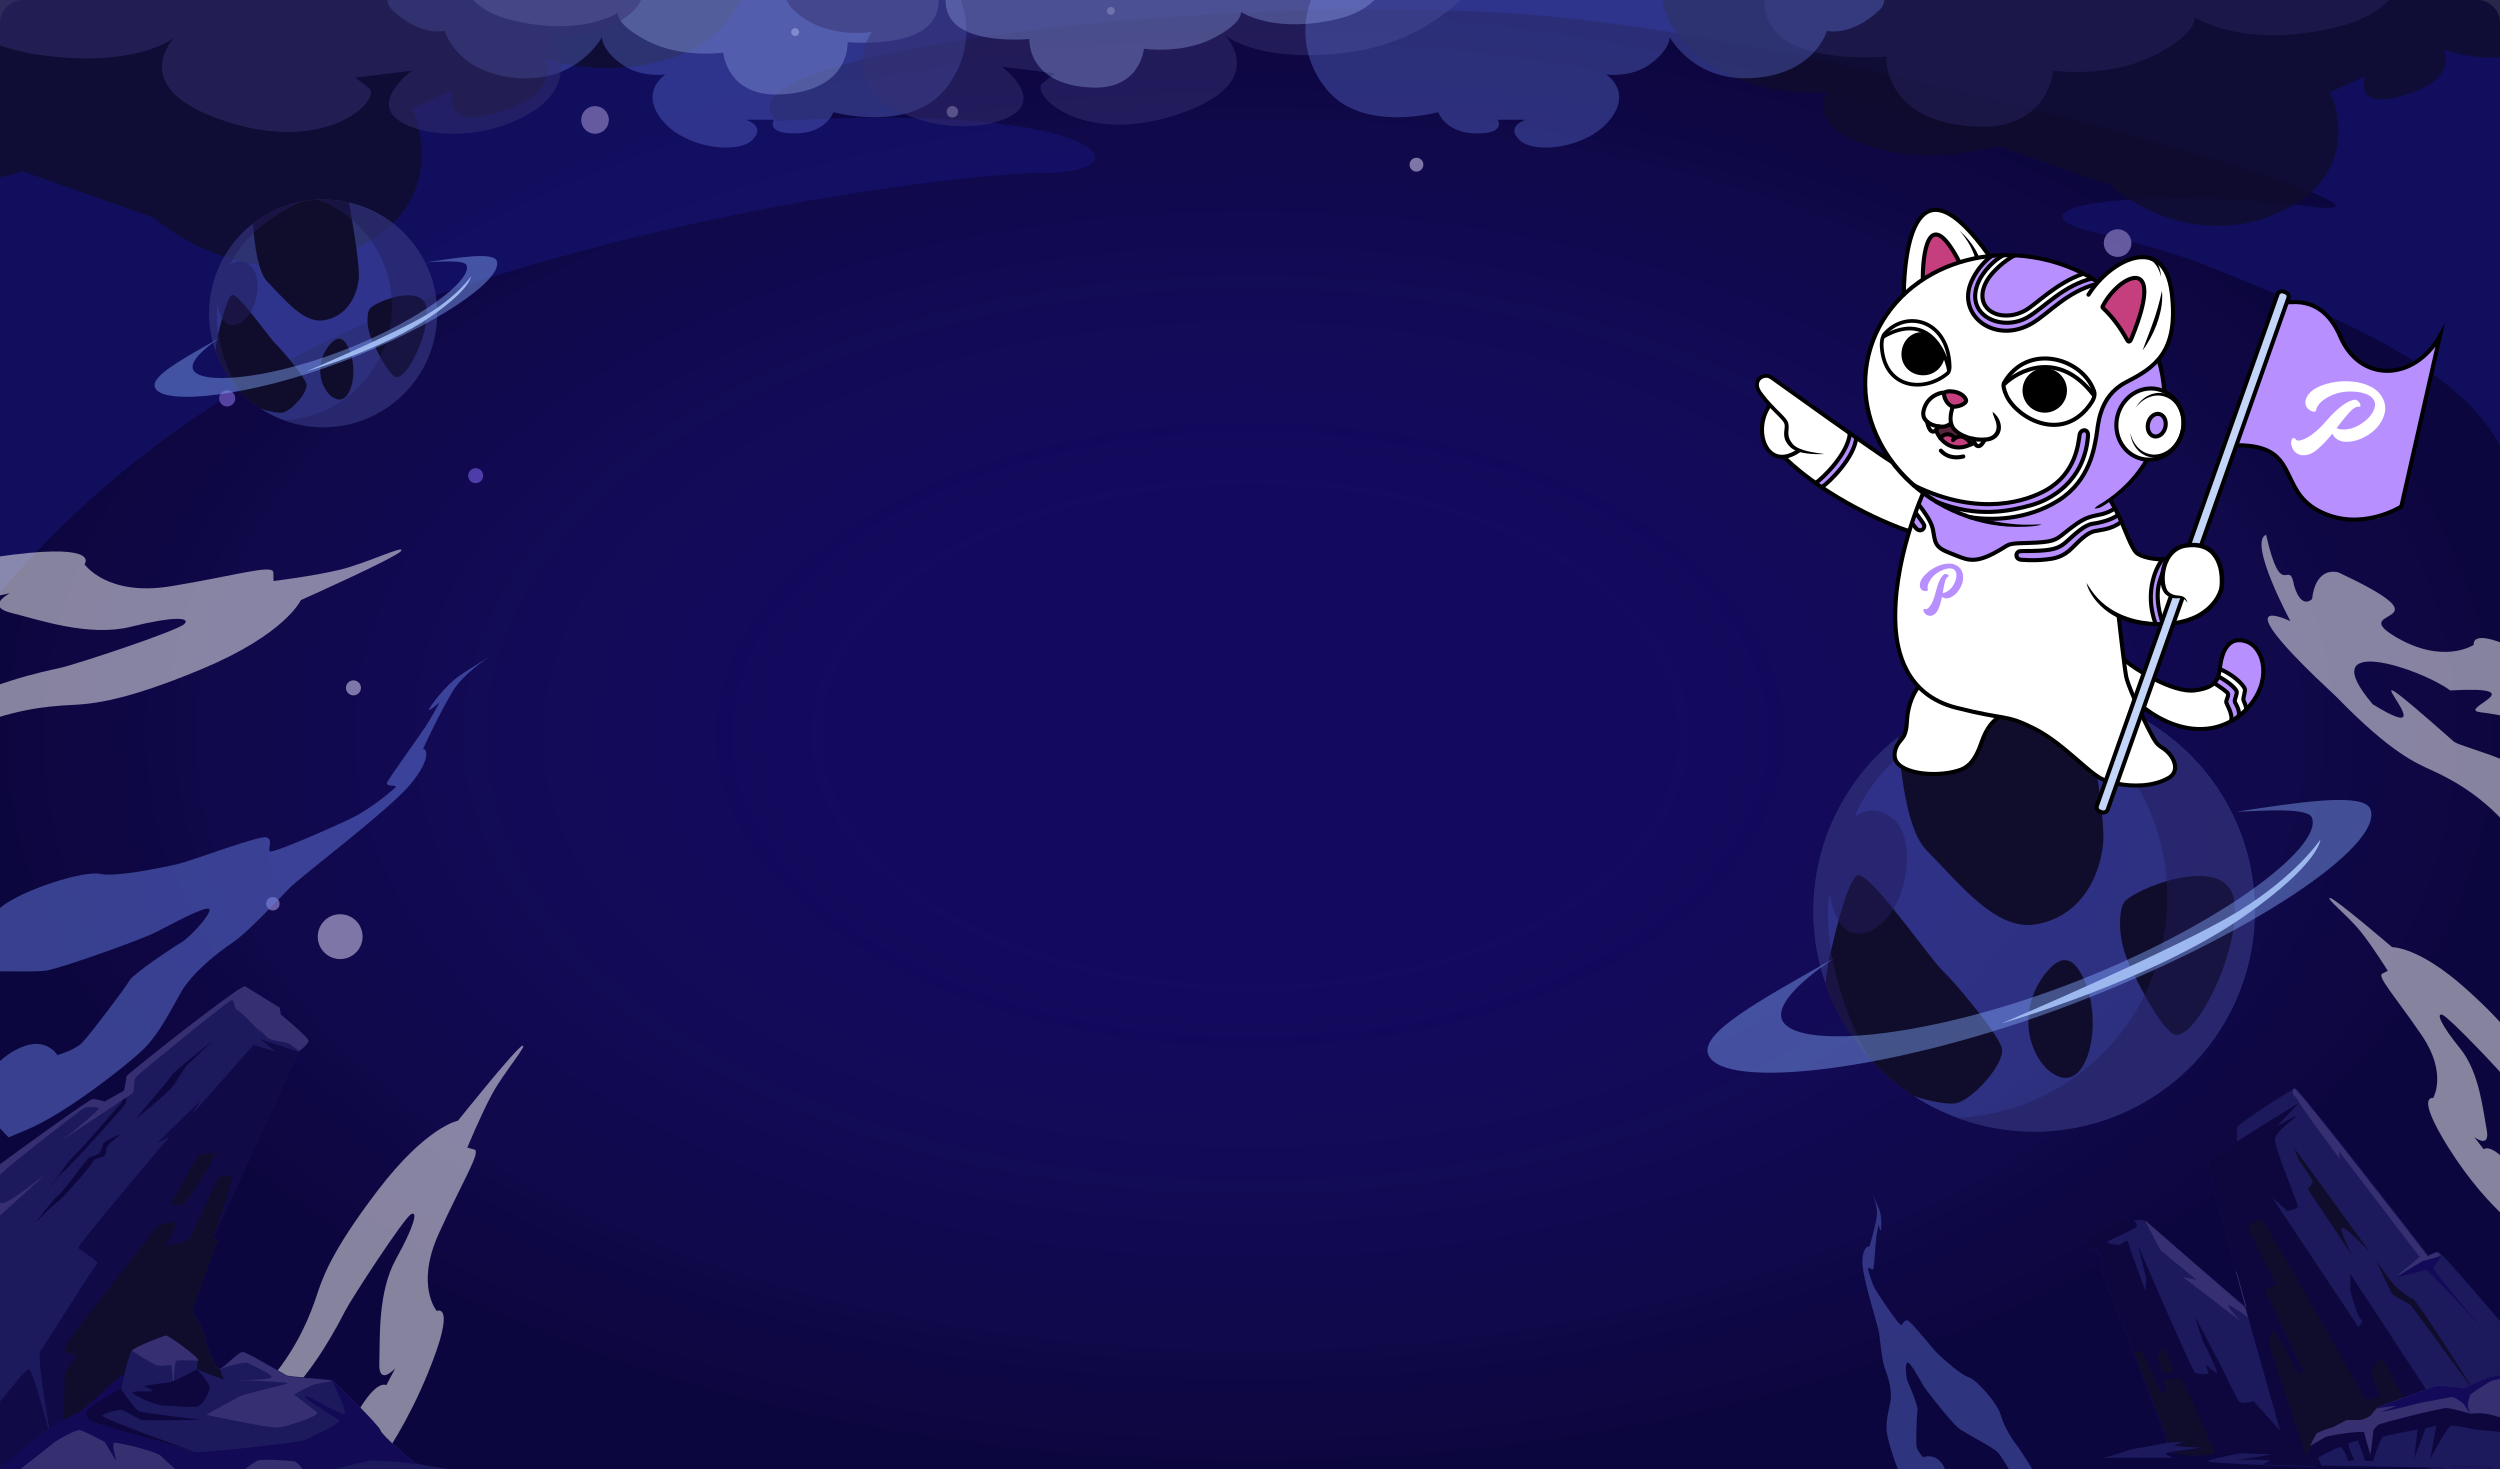 <svg width="1084" height="637" viewBox="0 0 1084 637" fill="none" xmlns="http://www.w3.org/2000/svg">
	<g clip-path="url(#clip0_224_6364)">
		<path d="M0 10C0 4.477 4.477 0 10 0H1074C1079.52 0 1084 4.477 1084 10V627C1084 632.523 1079.52 637 1074 637H10C4.477 637 0 632.523 0 627V10Z" fill="#13095F" />
		<path opacity="0.35" d="M0 10C0 4.477 4.477 0 10 0H1074C1079.52 0 1084 4.477 1084 10V627C1084 632.523 1079.52 637 1074 637H10C4.477 637 0 632.523 0 627V10Z" fill="url(#paint0_radial_224_6364)" />
		<g opacity="0.5">
			<path d="M1084 -6.10352e-05V193.301C1071.5 168.5 1036.54 147.054 989.5 128.5C956.685 115.555 954 112 909 101C864 90 928.5 80.5 1001 89.5C1073.5 98.5 793.985 13.297 651 5.5C506.605 -2.396 304.5 25 337 52.5C477.5 44 500 75 451.5 75C424 75 314.5 87.418 204.748 122.717C101.1 156.053 36.41 213.721 0 257V-6.10352e-05H1084Z" fill="#16167C" />
			<path d="M98.5 169.248C100.433 169.248 102 170.815 102 172.749C102 174.682 100.433 176.249 98.5 176.249C96.567 176.249 95 174.682 95 172.749C95 170.815 96.567 169.248 98.5 169.248Z" fill="#9981FC" />
			<path d="M412.949 45.972C414.329 45.972 415.448 47.091 415.448 48.472C415.448 49.852 414.329 50.972 412.949 50.972C411.568 50.972 410.449 49.852 410.449 48.472C410.449 47.091 411.568 45.972 412.949 45.972Z" fill="#EAE3FF" />
			<path d="M614.18 68.403C615.837 68.403 617.18 69.747 617.18 71.403C617.18 73.06 615.837 74.403 614.18 74.403C612.524 74.403 611.181 73.06 611.181 71.403C611.181 69.747 612.524 68.403 614.18 68.403Z" fill="#EAE3FF" />
			<path d="M153.254 295C155.051 295 156.508 296.457 156.508 298.255C156.508 300.053 155.051 301.51 153.254 301.51C151.457 301.51 150 300.053 150 298.255C150 296.457 151.457 295 153.254 295Z" fill="#EAE3FF" />
			<path d="M257.999 46C261.312 46 263.998 48.686 263.998 52C263.998 55.314 261.312 58 257.999 58C254.686 58 252 55.314 252 52C252 48.686 254.686 46 257.999 46Z" fill="#BEAEFF" />
			<path d="M918.197 99.406C921.511 99.406 924.197 102.093 924.197 105.407C924.197 108.721 921.511 111.408 918.197 111.408C914.884 111.408 912.197 108.721 912.197 105.407C912.197 102.093 914.884 99.406 918.197 99.406Z" fill="#BEAEFF" />
			<path d="M976.746 181C978.262 181 979.492 182.229 979.492 183.746C979.492 185.263 978.262 186.492 976.746 186.492C975.229 186.492 974 185.263 974 183.746C974 182.229 975.229 181 976.746 181Z" fill="#EAE3FF" />
			<path d="M898.102 230.758C900.09 230.758 901.702 232.37 901.702 234.358C901.702 236.347 900.09 237.959 898.102 237.959C896.114 237.959 894.502 236.347 894.502 234.358C894.502 232.37 896.114 230.758 898.102 230.758Z" fill="#BEAEFF" />
			<path d="M481.664 3C482.607 3 483.372 3.765 483.372 4.709C483.372 5.652 482.607 6.417 481.664 6.417C480.72 6.417 479.955 5.652 479.955 4.709C479.955 3.765 480.72 3 481.664 3Z" fill="#EAE3FF" />
			<path d="M344.783 12.195C345.726 12.195 346.491 12.96 346.491 13.904C346.491 14.848 345.726 15.613 344.783 15.613C343.839 15.613 343.074 14.848 343.074 13.904C343.074 12.96 343.839 12.195 344.783 12.195Z" fill="#EAE3FF" />
			<path d="M206.254 203C208.051 203 209.508 204.457 209.508 206.255C209.508 208.053 208.051 209.51 206.254 209.51C204.457 209.51 203 208.053 203 206.255C203 204.457 204.457 203 206.254 203Z" fill="#8C71FF" />
			<path d="M147.495 396.408C152.865 396.408 157.217 400.761 157.217 406.132C157.217 411.502 152.865 415.855 147.495 415.855C142.126 415.855 137.773 411.502 137.773 406.132C137.773 400.761 142.126 396.408 147.495 396.408Z" fill="#EAE3FF" />
			<path d="M118.328 388.962C119.935 388.962 121.237 390.265 121.237 391.871C121.237 393.478 119.935 394.78 118.328 394.78C116.722 394.78 115.42 393.478 115.42 391.871C115.42 390.265 116.722 388.962 118.328 388.962Z" fill="#BEAEFF" />
			<path d="M1030 217C1032.21 217 1034 218.791 1034 221C1034 223.209 1032.21 225 1030 225C1027.79 225 1026 223.209 1026 221C1026 218.791 1027.79 217 1030 217Z" fill="#8C71FF" />
		</g>
		<path opacity="0.5" d="M8.82 454.266C20.139 449.236 24.878 457.507 24.878 457.507C24.878 457.507 32.067 455.456 35.29 452.424C38.513 449.392 54.871 427.576 56.301 424.951C57.732 422.326 75.268 410.521 78.679 408.611C82.079 406.691 91.798 396.269 90.765 394.249C89.733 392.229 73.174 401.382 67.289 404.352C61.408 407.327 26.742 419.82 19.909 420.86C13.082 421.906 -12.358 420.23 -19.39 421.981C-23.657 423.046 -38.545 430.698 -49.571 436.539L-61 424.391C-49.534 418.779 -32.917 410.74 -29.385 409.481C-23.876 407.521 -9.361 401.286 0.228 393.483C9.806 385.68 36.318 377.425 43.364 378.923C50.421 380.421 69.893 376.221 76.384 374.817C82.88 373.419 112.842 361.917 115.688 363.097C118.528 364.271 115.949 367.987 117.014 369.12C118.08 370.252 145.401 358.244 153.1 354.424C160.795 350.609 169.742 343.047 171.345 341.539C172.954 340.025 166.907 341.434 167.873 339.237C168.848 337.04 181.723 319.358 184.546 314.989C187.375 310.616 190.606 304.575 190.606 304.575C190.606 304.575 185.439 309.014 185.932 307.693C186.42 306.378 193.015 297.183 199.378 292.908C204.862 289.219 211.182 285.387 212.824 284.397C210.708 285.763 200.858 292.311 196.45 299.51C191.48 307.599 182.654 325.753 183.543 324.917C184.431 324.081 187.783 328.209 178.156 339.834C168.524 351.455 130.83 379.647 125.521 385.075C120.218 390.497 107.022 404.614 100.881 408.69C94.734 412.761 83.296 421.811 78.537 430.135C73.784 438.454 69.209 447.895 62.524 454.617C55.829 461.339 28.608 482.679 12.138 489.615C8.634 491.089 5.878 492.251 3.706 493.167L-14.79 473.507L-7.755 469.86C-7.75 469.855 -2.495 459.301 8.82 454.266Z" fill="#657AE0" />
		<g style="mix-blend-mode:color" opacity="0.5">
			<path d="M29.467 305.765C37.748 305.298 51.114 305.308 87.496 290.108C123.873 274.92 130.445 260.206 130.445 260.206C130.445 260.206 172.302 241.553 173.969 238.819C175.637 236.086 158.813 244.287 147.416 247.036C136.019 249.785 118.603 251.937 118.603 251.937C118.603 251.937 118.603 251.937 118.516 248.211C118.429 244.485 101.806 249.676 74.016 254.209C46.219 258.726 36.654 244.633 36.654 244.633C36.654 244.633 43.703 235.835 5.944 240.457C-19.04 243.509 -37.413 249.703 -46.997 253.54L-40.199 271.058C-35.33 271.531 -27.102 271.616 -17.869 268.693C-3.086 264.029 -4.931 259.273 -4.931 259.273L4.295 257.189C4.295 257.189 -6.707 262.885 4.854 265.742C16.424 268.594 38.512 276.332 56.746 271.766C74.971 267.204 82.859 267.598 79.925 270.567C76.99 273.536 32.707 288.2 25.544 289.729C19.349 291.05 -7.31 296.651 -25.499 308.915L-21.347 319.616C-19.677 318.82 -17.83 317.927 -15.733 316.936C3.804 307.564 21.192 306.22 29.467 305.765Z" fill="white" />
		</g>
		<g style="mix-blend-mode:color" opacity="0.5">
			<path d="M137.219 562.061C139.553 555.15 142.691 543.839 163.802 516.153C184.902 488.469 198.596 485.905 198.596 485.905C198.596 485.905 223.847 454.289 226.496 453.435C229.145 452.581 218.415 465.145 213.463 474.228C208.511 483.31 202.635 497.608 202.635 497.608C202.635 497.608 202.635 497.608 205.691 498.44C208.746 499.272 200.549 512.279 190.266 534.868C179.995 557.466 189.378 568.428 189.378 568.428C189.378 568.428 198.3 564.256 185.597 595.26C177.198 615.777 167.76 630.061 162.337 637.388L149.474 628.069C150.23 623.853 152.097 616.875 156.683 609.659C164.012 598.101 167.504 600.631 167.504 600.631L171.396 593.249C171.396 593.249 164.104 601.397 164.467 591.035C164.835 580.665 163.646 560.402 171.707 545.904C179.763 531.413 181.294 524.66 178.152 526.538C175.01 528.416 152.483 562.896 149.534 568.645C146.985 573.617 136.087 595.032 121.681 607.924L113.824 602.232C114.874 600.981 116.047 599.6 117.359 598.027C129.693 583.407 134.895 568.97 137.219 562.061Z" fill="white" />
		</g>
		<g style="mix-blend-mode:color" opacity="0.5">
			<path d="M1097.02 461.487C1094.24 456.291 1090.27 447.665 1069.52 428.982C1048.78 410.299 1037.22 410.696 1037.22 410.696C1037.22 410.696 1012.59 389.569 1010.31 389.355C1008.03 389.141 1018.39 397.411 1023.57 403.897C1028.76 410.384 1035.35 420.942 1035.35 420.942C1035.35 420.942 1035.35 420.942 1032.95 422.173C1030.55 423.403 1038.88 432.492 1050.12 448.993C1061.34 465.503 1055 476.116 1055 476.116C1055 476.116 1047.16 474.34 1061.42 497.245C1070.86 512.402 1080.37 522.304 1085.73 527.278L1095.13 517.371C1093.99 514.081 1091.59 508.746 1086.93 503.71C1079.49 495.642 1076.94 498.332 1076.94 498.332L1072.83 493.036C1072.83 493.036 1079.82 498.339 1078.24 489.98C1076.66 481.616 1075.12 464.927 1066.71 454.602C1058.31 444.281 1056.22 439.068 1059.03 440.025C1061.84 440.983 1084.59 464.932 1087.72 469.071C1090.43 472.652 1102.03 488.087 1115.44 495.957L1121.19 489.905C1120.17 489.079 1119.04 488.169 1117.77 487.128C1105.83 477.477 1099.78 466.682 1097.02 461.487Z" fill="white" />
		</g>
		<g style="mix-blend-mode:color" opacity="0.5">
			<path d="M1054.55 334.06C1047.94 331.02 1036.98 326.765 1013.1 302.186C960.825 253.661 993.148 269.358 993.148 269.358C993.148 269.358 974.646 235.034 982.572 231.875C989.409 261.949 992.53 241.025 994.797 254.2C998.099 264.649 1002.57 259.684 1002.57 259.684C1002.57 259.684 1003.27 246.046 1013.8 248.14C1064.81 271.974 1017.23 263.111 1038.24 275.845C1059.26 288.566 1072.63 279.589 1072.63 279.589C1072.63 279.589 1070.3 269.831 1099.46 285.82C1118.75 296.394 1113.32 293.922 1119.67 300.255L1115.35 321.592C1111.17 320.442 1108.1 326.96 1104.08 323.562C1093.78 314.866 1084.01 316.483 1084.01 316.483L1093.96 312.577C1093.96 312.577 1086 310.066 1075.4 308.816C1064.79 307.561 1100.42 297.297 1062.4 299.366C1049.24 289.659 1002.21 274.208 1028.83 305.374C1067.18 329.106 1004.53 269.016 1064.06 321.624C1068.62 324.727 1100.09 330.745 1110.2 347.015L1104.12 376.979C1103.07 375.767 1088.57 359.527 1087.24 358.012C1074.89 343.781 1061.16 337.088 1054.55 334.06Z" fill="white" />
		</g>
		<path d="M164.977 620.156C164.631 618.412 147.285 601.019 144.393 598.765L144.073 598.54C142.605 597.806 125.734 597.072 124.257 596.338C122.789 595.604 107.014 586.079 105.175 586.079C103.371 586.079 97.646 592.469 95.375 593.367C95.315 593.393 95.28 593.402 95.28 593.402C93.061 594.136 89.02 581.312 89.02 579.844C89.02 578.375 83.512 568.85 83.512 567.745C83.512 566.648 94.52 537.7 94.52 537.7L92.319 536.966L129.377 455.987C129.377 455.987 129.533 455.875 129.783 455.676C130.871 454.821 133.781 452.42 133.781 451.22C133.781 449.752 121.676 439.855 121.676 439.855L121.304 436.927C121.304 436.927 117.376 434.527 113.507 432.169C110.278 430.2 107.101 428.266 106.272 427.765C105.944 427.566 104.044 428.689 101.143 430.666C88.105 439.631 54.915 466.022 54.915 466.626C54.915 467.361 53.809 472.853 53.809 472.853L45.374 477.62C45.374 477.62 42.075 476.523 40.236 476.523C38.829 476.523 12.2 495.842 0.009 504.737V637.212H196C187.884 636.046 181.296 634.967 180.389 634.449C177.825 632.989 165.348 621.987 164.977 620.156Z" fill="#1C195D" />
		<path d="M67.382 568.332L57.107 585.578C57.107 585.578 67.02 592.185 68.85 592.185C70.681 592.185 74.35 591.813 74.35 591.813L75.266 601.719C75.266 601.719 75.447 590.345 76.552 589.974C77.649 589.611 86.093 589.974 86.093 589.974L80.222 570.888L67.382 568.332Z" fill="#363072" />
		<path d="M27.759 623.006C28.398 622.212 32.992 618.403 38.051 614.258C38.923 613.541 39.813 612.816 40.693 612.09C46.522 607.297 52.151 602.634 52.341 602.098C52.704 600.993 55.639 587.417 57.107 585.587C58.575 583.756 70.689 579.343 71.786 578.98C72.891 578.609 86.827 588.885 86.102 589.982C85.368 591.079 85.368 593.652 85.368 593.652C85.368 593.652 98.207 598.791 97.11 598.057C96.739 597.806 96.057 595.984 95.297 593.644C93.078 594.378 89.037 581.536 89.037 580.068C89.037 578.6 83.528 569.066 83.528 567.952C83.528 566.933 92.914 542.139 94.356 538.348C94.425 538.158 94.468 538.028 94.503 537.942C94.529 537.882 94.537 537.856 94.537 537.856L92.335 537.122C92.335 537.122 92.344 537.096 92.361 537.053L129.394 456.022L112.885 450.607L119.491 456.022L109.924 453.051L83.269 483.182L86.835 477.309L68.133 495.652L73.625 492.724C73.012 493.441 33.294 540.067 34.01 541.155C34.744 542.251 43.551 547.027 42.084 548.124C40.616 549.229 19.341 583.358 17.502 585.923C16.111 587.875 19.565 608.955 21.318 619.085C21.81 621.918 22.164 623.896 22.25 624.353C22.13 623.904 21.637 622.022 20.929 619.396C18.564 610.579 13.728 593.359 12.373 593.635C11.242 593.86 4.8 601.77 0.034 607.798V637.195H30.807C28.26 634.561 25.73 631.953 25.221 631.435C24.09 630.347 26.291 624.837 27.759 623.006Z" fill="#100A47" />
		<path d="M100.408 510.35C99.674 508.511 94.537 510.713 94.537 510.713L82.06 537.51C82.06 537.51 73.253 540.075 72.157 540.438C71.052 540.809 77.657 529.798 76.56 529.798C75.464 529.798 69.955 530.532 68.859 531.266C67.753 532 31.428 578.971 29.969 580.811C28.502 582.642 27.768 586.321 27.768 586.321C27.768 586.321 32.905 586.683 32.905 588.151C32.905 589.619 28.502 593.661 28.13 595.121C27.768 596.589 27.768 623.015 27.768 623.015C28.407 622.22 33 618.412 38.06 614.266C38.932 613.55 39.821 612.824 40.702 612.099C46.53 607.306 52.16 602.642 52.35 602.107C52.712 601.002 55.648 587.426 57.116 585.595C58.584 583.764 70.698 579.351 71.794 578.989C72.899 578.617 86.835 588.894 86.11 589.991C85.376 591.088 85.376 593.661 85.376 593.661C85.376 593.661 98.215 598.799 97.119 598.065C96.748 597.815 96.065 595.993 95.305 593.652C93.087 594.386 89.046 581.545 89.046 580.077C89.046 578.609 83.537 569.075 83.537 567.961C83.537 566.941 92.922 542.148 94.364 538.357C94.433 538.167 94.477 538.037 94.511 537.951C94.537 537.89 94.546 537.864 94.546 537.864L92.344 537.13C92.344 537.13 92.353 537.104 92.37 537.061C92.853 535.662 101.116 512.129 100.408 510.35Z" fill="#100D2C" />
		<path d="M74.721 465.944C73.987 467.412 58.575 485.392 58.575 485.392C58.575 485.392 73.254 473.647 75.455 470.349C77.657 467.05 80.593 461.911 82.061 460.806C83.528 459.709 92.335 451.263 92.335 451.263C92.335 451.263 75.455 464.476 74.721 465.944Z" fill="#0D073E" />
		<path d="M43.535 499.339C42.801 500.808 40.236 501.17 38.769 501.904C37.301 502.638 27.397 516.948 25.558 518.054C23.719 519.159 15.283 530.161 15.283 530.161C15.283 530.161 23.356 522.086 25.558 520.618C27.76 519.15 40.236 504.469 40.599 503.372C40.962 502.276 43.535 501.904 44.631 501.542C45.728 501.179 46.099 499.339 46.099 497.871C46.099 496.403 52.705 491.636 52.705 491.636C52.705 491.636 47.204 493.838 45.737 494.935C44.269 496.041 44.269 497.871 43.535 499.339Z" fill="#0D073E" />
		<path d="M52.341 478.423C51.245 479.891 33.259 500.445 31.058 502.276C29.443 503.623 22.717 513.425 19.229 518.58C21.707 514.962 25.678 509.366 27.388 508.148C29.952 506.317 53.8 479.891 54.534 478.423C55.268 476.955 53.8 472.914 53.8 472.914C53.8 472.914 53.438 476.955 52.341 478.423Z" fill="#0D073E" />
		<path d="M121.684 439.89L121.312 436.962C121.312 436.962 108.102 428.887 106.271 427.791C105.943 427.592 104.044 428.715 101.143 430.701C101.782 432.817 102.438 435.01 102.602 435.865C102.964 437.705 106.271 439.907 108.102 441.746C109.932 443.577 114.345 448.353 115.812 449.812C117.272 451.28 124.248 451.652 125.716 452.748C126.312 453.198 127.995 454.424 129.783 455.737C130.871 454.882 133.78 452.472 133.78 451.28C133.789 449.795 121.684 439.89 121.684 439.89Z" fill="#363071" />
		<path d="M72.891 599.525C70.689 599.525 62.254 600.993 62.254 600.993C62.254 600.993 67.02 602.824 65.923 603.195C64.827 603.558 57.116 602.832 57.488 603.929C57.85 605.026 67.763 609.43 70.698 609.43C73.634 609.43 83.537 610.527 85.739 609.802C87.941 609.068 90.505 604.301 90.877 602.098C91.239 599.896 85.377 593.661 85.377 593.661C85.377 593.661 75.093 599.525 72.891 599.525Z" fill="#0D073E" />
		<path d="M180.389 634.751C177.825 633.292 165.348 622.272 164.977 620.441C164.631 618.688 147.285 601.278 144.393 599.016L144.073 598.791C144.073 598.791 151.041 612.738 149.21 613.101C147.38 613.472 133.798 605.026 132.339 605.398C130.871 605.76 145.178 614.569 147.009 615.666C148.848 616.771 134.532 623.378 131.968 624.474C129.403 625.571 88.675 629.984 84.643 629.613C80.662 629.25 38.872 615.683 38.069 614.258C38.043 614.232 38.035 614.215 38.043 614.198C38.13 613.956 39.157 613.161 40.711 612.082C46.108 608.299 52.359 602.09 52.359 602.09C52.359 602.09 54.198 597.686 53.093 595.846L35.85 611.261L21.293 619.103L20.904 619.414L0.009 636.271V637.204H144.47C151.594 635.312 158.959 633.456 160.936 633.283C164.977 632.912 180.389 634.751 180.389 634.751Z" fill="#120A54" />
		<path d="M144.064 598.791C142.596 598.057 125.725 597.322 124.248 596.588C122.781 595.854 107.006 586.32 105.166 586.32C103.362 586.32 97.637 592.72 95.366 593.618C96.403 593.264 105.995 590.042 107.731 591.079C109.561 592.184 119.102 596.226 117.634 597.322C116.167 598.419 103.69 598.419 103.69 598.419C103.69 598.419 126.07 599.153 124.602 599.887C123.135 600.621 106.263 604.292 104.053 605.397C101.859 606.494 89.383 613.472 89.383 613.472C89.383 613.472 116.901 619.344 120.561 618.973C124.231 618.61 139.272 613.834 137.442 612.366C135.611 610.898 127.538 604.663 127.538 604.663C127.538 604.663 134.506 600.621 136.336 600.259C138.201 599.887 144.064 598.791 144.064 598.791Z" fill="#363072" />
		<path d="M69.955 631.443C68.125 629.25 50.502 625.208 49.405 625.571C48.335 625.934 50.398 633.266 50.493 633.628L45.365 625.208C45.365 625.208 35.832 620.07 34.364 620.07C32.897 620.07 25.557 623.74 23.364 625.571C21.974 626.728 14.169 632.842 8.591 637.204H76.293C73.469 634.794 70.741 632.402 69.955 631.443Z" fill="#363070" />
		<path d="M127.555 633.646C124.991 633.283 113.611 632.549 111.78 633.283C110.986 633.594 108.508 635.33 105.935 637.204H131.423C129.947 635.312 128.488 633.784 127.555 633.646Z" fill="#363070" />
		<path d="M0.976 521.724C0.605 521.724 0.285 521.603 0.018 521.395V527.078L20.377 508.554C19.419 509.322 4.179 521.724 0.976 521.724Z" fill="#363072" />
		<path d="M36.195 480.625C38.026 479.52 40.97 480.254 42.8 480.254C44.605 480.254 29.322 492.724 26.767 494.495C29.434 492.707 56.46 474.692 57.479 474.019C58.575 473.285 57.479 468.872 58.947 467.041C60.406 465.21 98.933 434.017 100.4 433.655C101.868 433.283 101.134 437.325 102.965 438.059C104.795 438.793 113.602 448.336 113.602 448.336C113.602 448.336 108.094 439.156 106.263 436.962C104.433 434.76 103.699 431.824 104.795 431.452C105.538 431.211 110.382 431.781 113.507 432.195C110.278 430.217 107.101 428.292 106.272 427.782C105.944 427.583 104.044 428.706 101.143 430.692C88.096 439.648 54.906 466.082 54.906 466.687C54.906 467.421 53.801 472.922 53.801 472.922L45.365 477.698C45.365 477.698 42.067 476.601 40.227 476.601C38.82 476.601 12.192 495.946 0 504.858V509.331C6.303 503.364 34.563 481.61 36.195 480.625Z" fill="#363072" />
		<path d="M86.715 500.592C85.187 501.603 75.698 519.436 74.489 521.206C73.28 522.976 78.063 522.881 79.574 522.234C81.085 521.586 94.469 499.944 93.372 499.875C92.275 499.806 86.715 500.592 86.715 500.592Z" fill="#100D2C" />
		<path d="M52.342 602.09C52.342 602.09 37.292 610.164 37.292 612.367C37.292 614.569 38.76 616.037 40.962 616.771C43.163 617.505 84.626 629.613 84.626 629.613C84.626 629.613 43.535 614.931 44.269 613.835C45.002 612.738 51.236 611.27 52.342 611.27C53.438 611.27 60.044 615.303 61.511 615.674C62.979 616.037 85.731 615.674 86.827 615.674C87.924 615.674 62.245 612.738 60.415 612.004C58.576 611.261 52.342 602.09 52.342 602.09Z" fill="#0D073E" />
		<path opacity="0.4" d="M842.136 634.721C838.89 629.897 833.834 631.825 833.834 631.825C833.834 631.825 831.365 629.196 831.011 627.214C830.657 625.231 831.148 612.726 831.447 611.359C831.745 609.993 828.146 600.993 827.308 599.389C826.479 597.784 825.867 591.32 827.046 590.817C828.225 590.314 832.333 598.055 833.895 600.698C835.453 603.342 846.431 617.009 849.101 619.162C851.767 621.315 863.687 627.22 866.192 629.694C867.712 631.197 871.612 637.936 874.438 642.994L883.853 641.312C880.749 636.228 876.218 628.897 875.094 627.509C873.341 625.347 869.101 619.243 867.613 613.809C866.13 608.377 857.272 598.419 853.602 597.177C849.928 595.932 842.758 589.327 840.369 587.123C837.976 584.921 828.738 572.841 827.052 572.558C825.369 572.274 825.193 574.351 824.315 574.508C823.438 574.664 815.556 563.071 813.49 559.637C811.425 556.208 810.136 551.03 809.96 550.044C809.783 549.054 811.973 551.145 812.326 550.061C812.674 548.974 813.243 538.937 813.543 536.549C813.842 534.158 814.556 531.029 814.556 531.029C814.556 531.029 815.275 534.047 815.525 533.417C815.777 532.792 816.118 527.598 814.808 524.335C813.682 521.522 812.234 518.439 811.856 517.64C812.311 518.703 814.362 523.728 813.76 527.6C813.09 531.955 810.551 541.13 810.453 540.584C810.355 540.038 807.393 540.746 807.536 547.644C807.683 554.542 814.416 574.96 814.845 578.39C815.274 581.816 816.118 590.58 817.399 593.71C818.684 596.839 820.551 603.223 819.703 607.613C818.855 612 817.528 616.768 818.109 621.045C818.694 625.323 823.206 640.441 828.066 647.315C829.1 648.777 829.913 649.928 830.553 650.835L845.789 648.113L843.957 644.916C843.957 644.913 845.378 639.547 842.136 634.721Z" fill="#657AE0" />
		<g filter="url(#filter0_d_224_6364)">
			<path d="M1058.74 540.088C1058.3 539.663 1057.96 539.341 1057.7 539.141C1057.49 538.967 1057.36 538.884 1057.28 538.884C1055.74 538.884 1053.04 540.52 1053.04 540.52C1053.04 540.52 1039.74 523.354 1025.9 505.725C1011.31 487.123 996.1 468 995.312 468C993.772 468 969.917 483.6 969.917 484.966C969.917 486.331 969.917 491.001 969.917 491.001C969.917 491.001 958.759 498.846 957.591 499.574C956.821 500.057 964.492 528.275 969.654 546.903C972.208 556.113 974.146 562.973 974.146 562.973L973.44 562.374L929.135 524.932C929.126 524.926 924.897 525.196 924.897 525.196C924.679 525.126 922.497 524.404 920.658 524.926C918.738 525.473 904.882 532.861 904.112 533.409C903.342 533.956 906.802 537.789 906.802 537.789H909.102L910.642 540.249L912.562 542.162C912.562 542.162 910.642 542.98 910.261 543.805C909.872 544.623 940.664 620.988 939.514 621.535C938.355 622.083 926.418 623.996 924.888 624.266C923.348 624.543 913.73 628.105 911.411 628.105H942.974C941.434 628.105 937.576 626.186 939.894 625.915C939.894 625.915 939.912 625.915 939.94 625.909C939.967 625.909 940.012 625.902 940.057 625.896C943.463 625.657 972.607 625.915 972.607 625.915C972.607 625.915 971.855 626.05 970.678 626.263C966.294 627.087 956.078 629.097 957.591 629.741C958.497 630.127 969.555 630.765 980.676 631.235C993.084 631.763 1005.58 632.092 1004.16 631.654C1001.47 630.836 1001.47 630.836 1001.47 630.836C1001.47 630.836 1028.96 631.235 1046.7 631.538C1056.17 631.699 1062.86 631.834 1061.13 631.86C1059.9 631.879 1058.12 632.053 1056.14 632.304C1056.14 632.304 1056.1 632.311 1056.05 632.317C1049.92 633.097 1042.06 634.643 1043.8 634.771C1045.14 634.874 1062.86 635.834 1077.47 636.633C1079.85 636.762 1082.14 636.884 1084.26 637V569.092C1076.13 559.547 1063.14 544.436 1058.74 540.088Z" fill="#1C195D" />
			<path d="M966.274 561.905C967.394 561.692 981.155 571.738 981.155 571.738L979.753 555.976L969.395 547.056C971.881 556.313 973.767 563.206 973.767 563.206L973.08 562.604L929.945 524.983C930.139 525.371 936.495 537.657 936.769 538.02C937.051 538.389 952.451 550.972 952.451 550.972L946.598 549.775L971.59 568.896C971.246 568.534 965.172 562.1 966.274 561.905Z" fill="#363072" />
			<path d="M1019.09 555.479C1019.09 555.479 1022.16 567.23 1023.7 568.047C1025.24 568.864 1022.55 571.333 1022.55 571.333L985.243 515.299L991.786 521.043C991.786 521.043 996.401 520.219 996.401 519.132C996.401 518.039 986.021 493.161 986.41 489.887C986.79 486.606 994.482 481.416 995.632 480.046C996.763 478.715 987.577 484.175 987.188 484.413C987.433 484.149 995.279 475.762 996.79 474.405C998.329 473.042 969.876 490.993 969.876 490.993C969.876 490.993 958.727 498.827 957.559 499.554C956.41 500.274 974.102 562.863 974.102 562.863L973.396 562.264L988.709 616.427L977.179 603.583C977.179 603.583 972.175 604.946 971.025 603.853C969.876 602.766 964.102 590.468 963.722 589.639C963.342 588.835 952.157 567.629 951.804 566.973C951.949 567.474 954.881 577.373 955.641 578.434C956.41 579.528 961.415 590.462 961.415 591.279C961.415 592.095 956.41 587.722 956.41 587.722C956.41 587.722 957.179 590.179 957.559 591.279C957.949 592.372 952.944 591.825 951.795 591.279C950.636 590.732 927.179 536.344 927.179 536.344L930.636 550.558L930.256 555.749C930.256 555.749 922.564 534.974 922.564 534.157C922.564 533.34 919.107 535.797 919.107 535.797C919.107 535.797 914.103 535.521 913.722 534.704C913.333 533.887 925.641 529.237 926.41 527.873C927.179 526.51 924.881 525.14 924.881 525.14C924.664 525.069 922.483 524.349 920.646 524.87C918.727 525.416 904.881 532.794 904.112 533.34C903.342 533.887 906.799 537.714 906.799 537.714H909.098L910.637 540.171L912.555 542.081C912.555 542.081 910.637 542.898 910.256 543.721C910.066 544.12 917.406 562.747 924.772 581.644C932.392 601.203 940.066 621.065 939.478 621.341L947.931 620.794L942.546 622.705C942.546 622.705 951.007 623.522 954.075 623.522C956.654 623.522 944.962 625.052 941.08 625.554C940.591 625.618 940.229 625.663 940.03 625.689C939.958 625.696 939.922 625.702 939.894 625.702C939.867 625.708 939.849 625.708 939.849 625.708L941.677 625.946L950.238 627.072L960.121 626.5L969.089 625.979C969.089 625.979 969.668 626.011 970.618 626.056C973.596 626.21 980.193 626.525 983.704 626.525C988.319 626.525 970.238 628.982 970.238 628.982C970.238 628.982 981.767 628.712 983.704 629.259C984.627 629.523 982.781 630.301 980.618 631.021C993.016 631.549 1005.5 631.877 1004.08 631.439C1001.4 630.622 1001.4 630.622 1001.4 630.622C1001.4 630.622 1028.86 631.021 1046.59 631.323C1053.62 630.011 1063.48 628.519 1071.97 628.982L1019.09 548.359V555.479Z" fill="#0D073E" />
			<path d="M1032.5 585.015C1030.96 585.293 1029.43 588.576 1028.29 589.95C1027.14 591.318 1032.88 601.465 1031.73 601.736C1030.58 602.014 1025.6 602.833 1025.6 602.833C1025.6 602.833 981.939 524.983 980.406 524.983C978.874 524.983 975.809 526.351 975.043 527.447C974.277 528.544 986.914 552.941 986.914 552.941C986.914 552.941 982.317 554.309 982.317 555.406C982.317 556.502 998.785 590.77 998.785 590.77L996.486 591.589C996.486 591.589 986.914 571.856 985.382 572.952C983.849 574.049 984.237 580.08 984.237 580.08L1000.7 629.695L1050.12 618.457C1050.11 618.457 1034.03 584.738 1032.5 585.015Z" fill="#100D2C" />
			<path d="M945.346 593.567C943.8 593.298 939.937 594.11 938.774 594.379C937.619 594.654 939.546 599.003 939.546 599.003C939.546 599.003 938.001 599.815 936.847 599.003C935.692 598.191 929.893 582.694 928.738 582.15C928.147 581.875 926.575 581.952 925.166 582.086C932.82 601.536 940.528 621.285 939.937 621.56L948.427 621.017L943.019 622.916C943.019 622.916 951.518 623.728 954.599 623.728C957.19 623.728 945.446 625.251 941.546 625.749L942.146 626.14L950.745 627.259L960.671 626.69C959.28 623.389 946.809 593.822 945.346 593.567Z" fill="#100D2C" />
			<path d="M1046.42 559.331C1044.51 558.507 1041.05 556.022 1038.75 553.817C1036.45 551.611 1030.32 542.516 1030.32 542.516C1030.32 542.516 1036.45 556.301 1037.6 557.404C1038.74 558.507 1044.5 560.985 1045.65 562.367C1046.79 563.742 1074.01 600.96 1074.01 600.96C1074.01 600.96 1048.34 560.161 1046.42 559.331Z" fill="#100D2C" />
			<path d="M1083.82 599.986L1051.88 601.934L1025.33 613.915L1010.71 616.695L1001.86 623.384L999.93 628.401L998.399 626.453L996.859 630.912L1001.48 631.47C1001.48 631.47 1003.54 631.503 1006.9 631.549C1022.35 631.778 1065.25 632.447 1061.13 632.506C1059.91 632.526 1058.13 632.703 1056.14 632.958L1058.82 632.86L1066.7 633.28L1062.67 631.745C1062.67 631.745 1082.28 632.027 1080.75 632.585C1079.21 633.142 1074.2 633.555 1074.2 633.555L1084.26 634.565V600.517L1083.82 599.986Z" fill="#0D073E" />
			<path d="M1079.57 593.103C1077.65 593.651 1070.32 596.941 1069.16 597.49C1068 598.038 1064.53 597.212 1064.53 597.212C1064.53 597.212 1056.81 596.393 1055.26 597.212C1053.73 598.038 1031.35 605.709 1030.58 606.534C1029.8 607.36 1027.88 609.831 1027.88 609.831C1027.88 609.831 1025.18 611.747 1022.48 611.747C1019.77 611.747 1017.46 611.747 1017.46 611.747L1011.66 614.766C1011.66 614.766 1005.11 616.682 1004.34 617.786C1003.56 618.876 1001.64 622.992 1001.64 622.992C1001.64 622.992 1006.65 619.973 1008.19 619.153C1009.74 618.334 1025.17 616.063 1025.17 617.16C1025.17 618.257 1027.85 626.772 1027.85 626.772C1027.85 626.772 1029.03 617.508 1029.03 616.689C1029.03 615.87 1030.19 614.773 1030.96 613.947C1031.73 613.128 1057.96 606.547 1060.68 606.547C1063.37 606.547 1071.09 609.012 1071.09 609.012C1071.09 609.012 1074.56 608.47 1078.04 609.012C1079.51 609.244 1081.94 609.915 1084.26 610.618V592.193C1082.04 592.567 1080.2 592.922 1079.57 593.103Z" fill="#363071" />
			<path d="M1073.39 615.837C1072.24 615.837 1064.9 613.851 1062.97 614.138C1061.04 614.418 1053.71 628.58 1053.71 628.58L1056.41 614.138L1051.76 615.271L1046.75 628.58L1048.28 615.837C1048.28 615.837 1034.37 618.383 1033.22 618.95C1032.07 619.516 1028.97 629.433 1028.97 629.433H1025.5L1022.42 620.656C1022.42 620.656 1019.71 621.222 1018.56 621.789C1017.41 622.355 1020.88 629.146 1020.88 629.146L1018.18 629.433C1018.18 629.433 1016.24 622.922 1014.31 623.488C1012.39 624.048 1005.05 628.02 1005.05 628.02L1006.63 631.499C1022.13 631.732 1065.18 632.412 1061.05 632.472C1059.82 632.492 1058.03 632.672 1056.04 632.932L1058.72 632.832L1066.64 633.258L1062.59 631.699C1062.59 631.699 1082.27 631.986 1080.74 632.552C1079.19 633.118 1074.17 633.538 1074.17 633.538L1084.26 634.565V616.91C1079.09 616.364 1073.96 615.837 1073.39 615.837Z" fill="#1C195D" />
			<path d="M1056.85 539.078C1055.31 539.078 1052.62 540.718 1052.62 540.718C1052.62 540.718 1039.33 523.506 1025.49 505.828C1010.9 487.176 995.703 468 994.915 468C993.376 468 994.363 472.172 995.585 471.455C995.087 472.728 1014.54 498.459 1014.54 498.459L1014.15 495.165L1049.16 540.996C1049.16 540.996 1039.54 548.953 1038.77 549.78C1038.16 550.432 1052.5 543.224 1058.31 540.286C1057.88 539.859 1057.53 539.536 1057.28 539.336C1057.07 539.162 1056.93 539.078 1056.85 539.078Z" fill="#363072" />
			<path d="M1079.55 593.121C1077.61 593.677 1070.25 597.01 1069.08 597.566C1067.93 598.121 1064.43 597.285 1064.43 597.285C1064.43 597.285 1056.68 596.455 1055.12 597.285C1053.58 598.121 1031.09 605.893 1030.32 606.729C1030.32 606.729 1039.23 605.206 1038.45 605.762C1037.71 606.298 1032.03 608.265 1031.68 608.396C1032.02 608.324 1037.54 607.148 1039.04 606.88C1040.59 606.599 1048.14 604.52 1050.33 604.095C1052.51 603.677 1061.72 602.023 1062.88 601.749C1064.05 601.468 1066.56 603.546 1067.53 604.095C1068.5 604.651 1071.03 609.239 1071.03 609.239C1071.03 609.239 1070.05 605.769 1070.05 605.076C1070.05 604.383 1070.83 601.043 1071.22 600.631C1071.6 600.213 1079.17 595.075 1080.52 594.657C1081.02 594.5 1082.54 594.154 1084.26 593.781V592.193C1082.03 592.579 1080.18 592.938 1079.55 593.121Z" fill="#130B59" />
			<path d="M1015.58 528.372C1017.58 528.372 1027.59 538.86 1027.59 538.86L994.812 493.813C994.812 493.813 996.435 498.917 997.295 499.884C998.156 500.852 1002.53 507.196 1002.73 508.19C1002.92 509.183 1000.64 511.625 1000.64 511.625C1000.64 511.625 1017.66 536.847 1019.93 540.568C1018.7 538.217 1013.89 528.372 1015.58 528.372Z" fill="#100D2C" />
			<path d="M1055.1 545.689C1055.95 545.074 1058.53 540.567 1058.53 540.567L1050.19 542.904L1038.51 549.978C1038.51 549.978 1051.42 546.918 1051.91 546.508C1052.4 546.098 1076.06 571.737 1076.06 571.737C1076.06 571.737 1054.25 546.297 1055.1 545.689Z" fill="#130B59" />
			<path d="M938.005 580.528C937.035 581.085 935.408 583.59 935.408 583.59C935.408 583.59 937.355 590.837 937.676 591.113C938.005 591.395 942.541 591.113 942.22 590.28C941.899 589.447 938.982 579.97 938.005 580.528Z" fill="#100D2C" />
		</g>
		<path d="M290.755 25.276C260.949 34.601 236.969 25.565 236.222 25.293C236.578 25.955 243.932 39.816 217.166 48.343C190.316 56.905 196.209 39.612 196.447 38.899L178.75 46.984C178.75 46.984 198.4 88.788 151.509 108.968C104.601 129.148 67.068 94.546 67.068 94.546L10.038 74.367C10.038 74.367 -22.689 85.17 -55.756 74.367C-88.822 63.546 -76.51 46.984 -76.51 46.984C-76.51 46.984 -121.668 52.743 -150.353 19.602C-156.892 12.043 -159.626 5.538 -160 0H321.07C317.368 8.136 309.097 19.534 290.755 25.276Z" fill="#100D2C" fill-opacity="0.8" />
		<path d="M1106.1 21.486C1080.64 29.413 1060.15 21.731 1059.51 21.5C1059.81 22.063 1066.1 33.846 1043.23 41.094C1020.29 48.372 1025.33 33.672 1025.53 33.066L1010.41 39.939C1010.41 39.939 1027.2 75.474 987.136 92.628C947.06 109.782 914.994 80.369 914.994 80.369L866.27 63.215C866.27 63.215 838.31 72.398 810.06 63.215C781.81 54.017 792.329 39.939 792.329 39.939C792.329 39.939 753.748 44.834 729.241 16.663C723.655 10.237 721.319 4.707 721 0H1132C1128.84 6.916 1121.77 16.605 1106.1 21.486Z" fill="#100D2C" fill-opacity="0.8" />
		<path opacity="0.35" d="M409.776 38.754C394.277 57.808 361.391 48.637 361.391 48.637C361.391 48.637 358.425 57.269 346.086 57.808C331.546 58.433 335.569 51.924 335.569 51.924H323.349C323.349 51.924 332.528 54.618 326.099 60.782C319.682 66.958 296.837 64.371 286.947 51.924C277.056 39.476 288.575 32.266 288.575 32.266C288.575 32.266 277.735 33.991 269.15 27.568C260.564 21.155 261.028 16.058 261.028 16.058C261.028 16.058 250.587 35.931 224.184 33.807C197.78 31.684 192.851 13.374 192.851 13.374C192.851 13.374 182.421 16.112 169.941 4.214C168.604 2.931 168 1.52 168 0H416.561C419.581 7.479 421.975 23.753 409.776 38.754Z" fill="#657AE0" />
		<path opacity="0.33" d="M398.144 14.188C386.723 20.088 367.527 18.272 367.527 18.272C367.527 18.272 369.011 39.495 338.437 40.953C315.144 42.066 313.606 22.811 313.606 22.811C313.606 22.811 295.711 25.447 280.946 17.873C267.116 10.806 267.825 5.943 267.901 5.565C267.546 5.792 252.049 16.101 221.766 8.72C213.915 6.818 208.603 3.501 205 0H406.994C407.091 3.663 405.994 10.125 398.144 14.188Z" fill="#9FB5F4" />
		<path opacity="0.5" d="M531.145 15.288C532.334 16.511 550.676 36.504 510.154 49.753C468.307 63.427 446.466 40.411 451.969 36.096C457.472 31.782 457.472 31.782 457.472 31.782L434.374 28.911C434.374 28.911 450.967 41.141 440.132 49.057C429.313 56.972 402.632 57.686 383.866 44.742C365.082 31.799 378.075 13.81 378.075 13.81C378.075 13.81 358.798 17.411 344.991 5.181C343.072 3.482 341.798 1.733 341 0H633.334C623.976 8.714 608.521 19.263 586.273 22.456C547.687 27.977 532.198 16.137 531.145 15.288Z" fill="#363071" />
		<path opacity="0.35" d="M134.019 86.876C132.895 87.024 131.788 87.196 130.676 87.41C123.397 88.783 116.362 91.845 110.048 96.682L109.717 96.935C105.236 100.442 101.53 104.52 98.633 109.066C92.386 118.693 89.763 130.16 91.029 141.463C91.424 145.064 92.241 148.678 93.481 152.158C95.157 156.991 97.624 161.632 100.921 165.937C101.682 166.93 102.472 167.864 103.268 168.755C106.246 172.104 109.588 174.948 113.151 177.248C116.906 179.701 120.989 181.603 125.21 182.948C140.04 187.613 156.861 185.275 170.175 175.076C191.812 158.501 195.939 127.492 179.361 105.85C172.132 96.413 162.167 90.31 151.404 87.821C145.67 86.508 139.81 86.156 134.019 86.876Z" fill="#657AE0" />
		<path d="M134.02 86.877C125.575 87.903 117.266 91.115 110.03 96.659L109.699 96.912C110.361 106.839 112.008 118.15 115.959 122.18C123.558 129.945 131.564 140.25 140.351 138.886C149.096 137.517 154.408 130.295 155.536 121.137C156.115 116.602 153.781 101.652 151.344 87.792C145.671 86.509 139.81 86.157 134.02 86.877Z" fill="#100D2C" />
		<path d="M142.432 150.127C138.522 155.261 137.611 162.302 140.637 168.015C141.792 170.208 143.45 172.128 145.801 172.993C152.881 175.525 156.087 158.057 150.083 148.995C147.571 145.177 144.725 147.095 142.432 150.127Z" fill="#100D2C" />
		<path d="M160.202 134.037C159.575 135.08 159.378 136.733 159.347 138.408C159.311 141.888 160.193 145.341 161.709 148.496C163.968 153.258 167.957 161.012 171.018 163.245C175.551 166.566 186.586 144.527 184.882 133.484C183.16 122.419 161.93 131.1 160.202 134.037Z" fill="#100D2C" />
		<path d="M100.513 127.931C98.043 129.409 94.673 144.751 94.673 144.751C94.673 144.751 93.8 147.972 93.438 152.153C95.115 156.986 97.581 161.627 100.879 165.932C104.394 170.52 108.544 174.322 113.126 177.267C117.258 178.643 120.868 179.143 122.427 178.925C126.353 178.319 133.791 169.807 132.888 166.521C131.96 163.253 122.586 152.043 119.607 149.183C116.587 146.318 102.94 126.446 100.513 127.931Z" fill="#100D2C" />
		<path opacity="0.47" d="M137.717 86.559C146.191 89.638 153.898 95.144 159.787 102.831C176.365 124.472 172.238 155.482 150.6 172.057C142.3 178.415 132.616 181.742 122.908 182.198C123.614 182.482 124.367 182.731 125.121 182.98C139.951 187.645 156.772 185.306 170.086 175.108C191.724 158.533 195.85 127.523 179.272 105.882C172.043 96.444 162.078 90.342 151.315 87.852C146.865 86.795 142.291 86.358 137.717 86.559Z" fill="#221C5A" />
		<path opacity="0.5" d="M109.692 96.954C105.212 100.461 101.506 104.538 98.609 109.084C92.362 118.711 89.739 130.178 91.005 141.481C91.399 145.082 92.217 148.697 93.456 152.176C95.132 157.01 97.599 161.651 100.897 165.955C101.658 166.949 102.448 167.882 103.243 168.774C101.352 165.569 99.367 161.46 97.629 156.448C92.624 141.93 94.191 132.66 94.351 131.937C94.455 132.759 96.138 144.117 103.849 140.124C111.851 136.021 113.908 120.484 109.117 115.747C104.32 111.053 100.002 114.773 100.002 114.773C100.002 114.773 103.561 103.302 121.479 92.354C124.741 90.343 127.847 88.714 130.676 87.411C123.396 88.783 116.361 91.845 110.047 96.682L109.692 96.954Z" fill="#221C5A" />
		<path opacity="0.46" d="M185.342 113.661C191.527 113.433 201.42 112.662 202.298 114.992C204.851 121.755 180.508 139.868 147.753 152.326C114.997 164.793 86.231 166.888 83.673 160.13C82.507 157.039 87.003 152.089 95.355 146.44C78.862 155.812 65.346 163.102 67.181 167.969C70.27 176.154 108.756 171.888 148.427 156.793C188.103 141.693 218.476 121.275 215.382 113.094C213.9 109.152 198.478 111.697 185.342 113.661Z" fill="#7FA4F4" />
		<path d="M185.707 136.027C172.525 144.144 132.821 161.037 132.821 161.037C132.821 161.037 166.457 151.58 187.429 136.843C204.129 125.11 204.178 119.897 204.178 119.897C204.178 119.897 198.888 127.909 185.707 136.027Z" fill="#9CB8EF" />
		<path opacity="0.35" d="M870.168 300.074C867.989 300.361 865.845 300.695 863.69 301.109C849.587 303.768 835.956 309.701 823.722 319.073L823.08 319.564C814.399 326.359 807.219 334.26 801.606 343.068C789.502 361.72 784.419 383.938 786.872 405.838C787.637 412.815 789.221 419.819 791.622 426.56C794.87 435.926 799.649 444.917 806.038 453.258C807.513 455.183 809.044 456.992 810.585 458.719C816.355 465.207 822.83 470.718 829.734 475.175C837.01 479.927 844.921 483.611 853.098 486.219C881.834 495.258 914.424 490.726 940.22 470.966C982.145 438.851 990.141 378.769 958.02 336.837C944.013 318.552 924.705 306.728 903.851 301.905C892.742 299.361 881.387 298.679 870.168 300.074Z" fill="#657AE0" />
		<path d="M870.169 300.075C853.807 302.064 837.708 308.288 823.687 319.028L823.046 319.519C824.328 338.752 827.52 360.668 835.174 368.476C849.898 383.521 865.411 403.488 882.436 400.846C899.379 398.193 909.672 384.2 911.857 366.456C912.979 357.67 908.456 328.702 903.736 301.849C892.743 299.362 881.387 298.68 870.169 300.075Z" fill="#100D2C" />
		<path d="M886.469 422.626C878.894 432.574 877.129 446.215 882.992 457.285C885.229 461.535 888.442 465.254 892.996 466.929C906.715 471.836 912.926 437.991 901.293 420.433C896.426 413.035 890.911 416.751 886.469 422.626Z" fill="#100D2C" />
		<path d="M920.898 391.451C919.684 393.472 919.301 396.674 919.242 399.919C919.173 406.662 920.881 413.353 923.818 419.465C928.196 428.692 935.923 443.716 941.856 448.043C950.638 454.477 972.019 411.775 968.717 390.38C965.38 368.939 924.246 385.76 920.898 391.451Z" fill="#100D2C" />
		<path d="M805.248 379.619C800.463 382.485 793.934 412.211 793.934 412.211C793.934 412.211 792.243 418.451 791.541 426.551C794.789 435.916 799.568 444.908 805.957 453.249C812.768 462.139 820.809 469.505 829.688 475.211C837.693 477.878 844.687 478.846 847.708 478.423C855.315 477.25 869.727 460.756 867.976 454.389C866.18 448.058 848.016 426.339 842.245 420.798C836.392 415.246 809.952 376.743 805.248 379.619Z" fill="#100D2C" />
		<path opacity="0.47" d="M877.331 299.46C893.751 305.425 908.684 316.093 920.093 330.987C952.214 372.919 944.218 433.001 902.294 465.115C886.211 477.435 867.448 483.882 848.639 484.764C850.007 485.316 851.466 485.798 852.926 486.28C881.661 495.318 914.252 490.787 940.048 471.027C981.973 438.912 989.968 378.83 957.848 336.898C943.841 318.613 924.532 306.789 903.679 301.965C895.057 299.917 886.194 299.071 877.331 299.46Z" fill="#221C5A" />
		<path opacity="0.5" d="M823.035 319.6C814.353 326.396 807.173 334.296 801.56 343.104C789.456 361.756 784.374 383.974 786.826 405.874C787.591 412.852 789.175 419.855 791.576 426.597C794.824 435.962 799.603 444.954 805.992 453.294C807.467 455.219 808.998 457.028 810.539 458.755C806.874 452.546 803.028 444.584 799.662 434.874C789.964 406.743 793.001 388.783 793.31 387.383C793.511 388.974 796.773 410.981 811.713 403.245C827.217 395.296 831.203 365.191 821.919 356.014C812.624 346.917 804.259 354.125 804.259 354.125C804.259 354.125 811.154 331.9 845.871 310.688C852.192 306.791 858.209 303.636 863.69 301.11C849.587 303.769 835.956 309.702 823.722 319.074L823.035 319.6Z" fill="#221C5A" />
		<path opacity="0.46" d="M969.607 351.972C981.592 351.529 1000.76 350.035 1002.46 354.551C1007.41 367.654 960.242 402.749 896.777 426.886C833.31 451.042 777.576 455.101 772.619 442.007C770.359 436.018 779.071 426.427 795.253 415.482C763.297 433.641 737.108 447.766 740.665 457.197C746.65 473.055 821.218 464.79 898.082 435.541C974.956 406.285 1033.81 366.724 1027.81 350.874C1024.94 343.235 995.058 348.166 969.607 351.972Z" fill="#7FA4F4" />
		<path d="M970.314 395.306C944.774 411.034 867.846 443.765 867.846 443.765C867.846 443.765 933.017 425.441 973.652 396.888C1006.01 374.155 1006.1 364.055 1006.1 364.055C1006.1 364.055 995.854 379.578 970.314 395.306Z" fill="#9CB8EF" />
		<path opacity="0.5" d="M75.714 16.186C74.449 17.481 54.936 38.649 98.045 52.677C142.564 67.155 165.799 42.786 159.945 38.218C154.091 33.649 154.091 33.649 154.091 33.649L178.664 30.61C178.664 30.61 161.011 43.559 172.539 51.94C184.048 60.321 212.432 61.076 232.397 47.372C252.38 33.667 238.558 14.622 238.558 14.622C238.558 14.622 259.065 18.434 273.754 5.485C275.796 3.687 277.151 1.834 278 0H-33C-23.045 9.226 -6.603 20.395 17.066 23.776C58.116 29.621 74.593 17.085 75.714 16.186Z" fill="#363071" />
		<path opacity="0.33" d="M776.881 19.032C792.203 26.947 817.957 24.512 817.957 24.512C817.957 24.512 815.966 52.981 856.983 54.938C888.233 56.431 890.296 30.6 890.296 30.6C890.296 30.6 914.304 34.137 934.113 23.975C952.667 14.495 951.714 7.972 951.613 7.465C952.089 7.77 972.88 21.598 1013.51 11.698C1024.04 9.147 1031.17 4.697 1036 0H765.007C764.878 4.914 766.349 13.582 776.881 19.032Z" fill="#363072" />
		<path opacity="0.35" d="M575.224 38.754C590.723 57.808 623.609 48.637 623.609 48.637C623.609 48.637 626.575 57.269 638.914 57.808C653.454 58.433 649.431 51.924 649.431 51.924H661.651C661.651 51.924 652.472 54.618 658.901 60.782C665.318 66.958 688.163 64.371 698.053 51.924C707.944 39.476 696.425 32.266 696.425 32.266C696.425 32.266 707.265 33.991 715.85 27.568C724.436 21.155 723.972 16.058 723.972 16.058C723.972 16.058 734.413 35.931 760.816 33.807C787.22 31.684 792.149 13.374 792.149 13.374C792.149 13.374 802.579 16.112 815.059 4.214C816.396 2.931 817 1.52 817 0H568.439C565.419 7.479 563.025 23.753 575.224 38.754Z" fill="#657AE0" />
		<path opacity="0.33" d="M418.155 13.15C428.671 18.618 446.347 16.935 446.347 16.935C446.347 16.935 444.98 36.605 473.132 37.957C494.581 38.989 495.997 21.142 495.997 21.142C495.997 21.142 512.474 23.585 526.07 16.565C538.804 10.015 538.151 5.508 538.081 5.158C538.408 5.368 552.677 14.922 580.562 8.082C587.791 6.319 592.683 3.245 596 0H410.005C409.916 3.395 410.926 9.384 418.155 13.15Z" fill="#9FB5F4" />
		<path d="M980.926 286.89L978.755 281.88L973.987 278.135L968.983 277.848L965.159 280.964L963.132 286.167L961.696 293.258L960.035 296.22L954.447 298.859L947.425 299.229L937.698 296.22L920.783 285.906L920.136 281.526C920.171 281.289 920.205 281.048 920.237 280.803L918.639 267.014L920.601 267.761C920.601 267.683 920.595 267.605 920.592 267.526L925.405 269.405L934.052 270.309H942.221L949.167 268.741L956.857 264.568L961.163 259.797L963.46 254.075L962.876 246.485L960.646 241.146L957.627 238.161L952.245 236.386L948.172 236.48L943.064 237.833L939.71 242.459L937.694 242.548L928.776 241.065L925.027 237.88L921.209 229.502L916.07 218.71L915.076 216.881C922.18 211.436 930.956 199.301 930.956 199.301C933.354 199.656 938.867 197.386 938.867 197.386L943.63 193.079L946.719 185.532L945.24 176.576L938.669 169.828L935.88 155.86C940.23 153.697 939.687 147.304 941.709 140.855C943.73 134.406 939.864 119.545 938.897 117.051C937.93 114.556 932.079 111.96 929.055 111.211C926.03 110.461 916.615 116.122 916.615 116.122L909.701 122.309C909.701 122.309 909.007 123.108 902.448 118.214C895.889 113.32 878.252 111.219 873.592 110.707C868.931 110.194 862.42 111.054 862.42 111.054C862.42 111.054 861.71 107.282 852.38 98.556C843.026 89.809 840.453 90.951 837.538 91.186C832.528 91.595 828.888 101.954 827.642 106.485C826.395 111.016 825.552 127.392 825.552 127.392C808.165 143.273 808.476 167.371 808.476 167.371C808.86 182.674 815.963 194.628 821.276 201.472L794.667 182.167L768.063 163.666L765.506 162.642L762.931 164.096L761.822 166.814L762.95 170.923L765.961 173.913L767.448 175.573L764.755 178.936L763.981 184.149V189.121L765.455 193.268L767.652 196.253L770.25 197.791L773.63 198.115L777.121 201.523L784.388 207.388L792.106 212.748L802.999 219.23L815.287 225.362L827.781 230.307L824.469 242.536L822.741 252.488L821.864 262.931V272.795L823.421 282.045L826.495 290.105L830.435 296.853L831.687 298.033L828.991 301.881L827.508 307.616L827.032 314.986L826.176 316.689L822.256 323.941L821.776 329.1L825.384 332.937L832.447 335.157H838.16L845.239 335.047L850.495 333.641L854.123 331.205L855.366 329.34C856.288 328.203 857.111 327.175 857.111 327.175L857.392 326.302L858.014 325.37L857.828 324.944L858.465 322.963L861.498 316.694L864.839 312.425L866.739 310.772L877.117 313.186L887.764 319.465L887.783 319.433L890.742 321.393L896.3 325.784L902.589 331.177L909.104 336.41L914.759 339.032L919.553 340.089L927.238 340.604L935.691 339.309L942.224 336.802L943.07 333.504L942.224 329.229L939.716 325.911L934.799 321.87L926.719 305.137H926.715L926.03 303.722L934.969 310.502L941.618 313.722L947.975 315.554L954.588 316.133L963.466 314.491L969.707 311.256L976.011 305.327L979.238 300.177L981.384 293.264L980.926 286.89Z" fill="white" />
		<path d="M938.889 185.261C939.533 182.594 938.386 180.03 936.327 179.533C934.268 179.036 932.078 180.795 931.434 183.461C930.79 186.128 931.938 188.692 933.996 189.189C936.055 189.686 938.246 187.928 938.889 185.261Z" fill="#B78FFF" />
		<path d="M873.592 110.71C869.221 112.93 863.701 117.875 861.538 121.681C854.68 133.751 867.177 140.635 878.129 134.621C882.879 132.012 891.365 122.798 903.395 118.652L897.712 116.045L883.723 111.821L873.592 110.71Z" fill="#B78FFF" />
		<path d="M909.005 123.108C895.919 126.69 888.437 135.832 881.179 140.144C865.213 149.628 848.267 136.859 854.787 122.108C856.557 118.103 859.548 113.959 863.541 110.995L868.718 110.649C864.352 112.867 859.912 117.858 858.054 121.819C851.087 136.682 867.983 144.195 879.321 137.472C886.584 133.166 894.67 123.71 907.585 120.625L909.005 123.108Z" fill="#B78FFF" />
		<path d="M833.746 121.205C833.568 112.54 835.59 86.862 849.461 113.363L833.746 121.205Z" fill="#C53F7F" />
		<path d="M924.196 146.75C939.594 109.525 919.016 118.87 911.89 132.493C911.507 133.226 911.518 133.214 911.97 133.647C916.073 137.581 919.199 141.778 922.368 147.456C923.267 149.061 923.955 147.337 924.196 146.75Z" fill="#C53F7F" />
		<path fill-rule="evenodd" clip-rule="evenodd" d="M847.789 244.898C846.151 244.171 844.054 244.194 841.498 244.965C838.814 245.897 836.552 247.32 834.715 249.236C832.871 251.134 832.15 252.943 832.553 254.661C832.83 255.416 833.271 255.903 833.875 256.12C834.492 256.313 835.024 256.337 835.474 256.19C835.637 256.148 835.785 256.058 835.899 255.933C835.938 255.877 835.96 255.81 835.96 255.742C835.96 255.673 835.938 255.607 835.899 255.551C835.566 254.242 836.052 252.697 837.357 250.915C838.661 249.133 840.578 247.782 843.108 246.862C844.535 246.418 845.668 246.325 846.504 246.585C847.34 246.844 847.891 247.393 848.155 248.232C848.53 249.743 848.224 251.417 847.235 253.253C846.246 255.089 844.918 256.327 843.253 256.968C842.875 257.09 842.57 257.13 842.339 257.088C842.629 255.301 842.948 253.733 843.297 252.382C843.632 251.053 844.116 250.257 844.748 249.992C844.793 249.99 844.838 249.977 844.877 249.954C844.916 249.931 844.95 249.899 844.974 249.86C844.999 249.794 844.997 249.72 844.969 249.655C844.877 249.428 844.654 249.225 844.3 249.046C844.119 248.948 843.919 248.887 843.713 248.868C843.508 248.848 843.3 248.871 843.103 248.933C841.599 249.953 840.357 252.471 839.38 256.488C838.425 260.517 837.133 263.063 835.502 264.124C835.19 264.206 834.96 264.201 834.813 264.112C834.745 264.064 834.668 264.032 834.586 264.017C834.505 264.003 834.421 264.007 834.341 264.029C834.259 264.051 834.184 264.095 834.125 264.156C834.065 264.217 834.023 264.293 834.003 264.375C833.96 264.577 833.974 264.788 834.045 264.982C834.23 265.571 834.665 266.098 835.348 266.565C836.031 267.031 836.849 267.139 837.802 266.888C838.991 266.444 839.911 265.456 840.56 263.926C841.193 262.402 841.685 260.688 842.038 258.783C842.449 259.096 842.924 259.314 843.43 259.422C843.958 259.526 844.567 259.476 845.258 259.271C847.138 258.561 848.698 257.119 849.94 254.945C851.174 252.755 851.515 250.559 850.961 248.356C850.46 246.766 849.403 245.613 847.789 244.898Z" fill="#B78FFF" />
		<path fill-rule="evenodd" clip-rule="evenodd" d="M917.697 182.988C918.355 168.693 934.478 166.976 937.981 169.328C937.981 169.328 937.85 160.689 936.034 156.353C936.034 156.353 927.816 163.47 924.723 164.427C921.629 165.383 913.832 171.086 912.098 175.383C910.364 179.681 907.078 199.467 905.339 202.144C903.601 204.821 898.021 215.676 889.425 218.797C880.828 221.917 866.898 227.066 858.125 224.949C849.352 222.831 846.582 220.848 846.582 220.848C846.582 220.848 861.233 222.299 865.597 221.841C869.96 221.383 883.804 218.738 888.008 216.093C892.211 213.448 905.085 205.412 905.276 190.032C905.354 183.772 901.56 186.998 901.173 192.101C900.935 195.253 897.037 209.792 883.557 214.353C870.333 218.828 850.179 222.735 828.29 208.923L833.849 214.321L831.879 218.699L835.566 223.841L837.859 228.798L838.03 229.49L839.168 234.092L839.179 234.097L839.576 235.688L842.943 237.973L848.19 240.871L856.067 242.709L860.616 241.674L866.927 237.973L872.305 235.494H876.966L885.691 234.814L890.956 233.761L901.335 226.542L904.016 225.149L906.823 224.051L912.791 222.438L916.903 220.44L914.861 216.548C919.858 212.659 929.029 204.977 930.618 199.856C930.612 199.86 917.039 197.284 917.697 182.988Z" fill="#B78FFF" />
		<path fill-rule="evenodd" clip-rule="evenodd" d="M830.432 222.198L828.289 226.928L831.877 229.82L833.759 229.49L834.379 227.919L833.337 226.077L830.432 222.198Z" fill="#B78FFF" />
		<path fill-rule="evenodd" clip-rule="evenodd" d="M915.391 224.966L910.623 226.077L904.644 227.919L900.47 230.33L897.104 233.906L892.01 237.258L884.564 238.612L878.359 238.951H874.975L874.447 240.132V242.536L878.923 242.732L885.894 242.709L890.881 242.222L894.942 240.417L898.172 237.484L902.839 232.966L906.956 230.715L910.966 229.82L914.759 228.919L919.552 226.492L918.218 223.2L915.391 224.966Z" fill="#B78FFF" />
		<path fill-rule="evenodd" clip-rule="evenodd" d="M799.201 195.406C798.976 195.483 794.087 203.076 794.087 203.076L787.241 209.365L790.05 211.147L798.073 203.753L803.83 193.951L805.091 189.955L802.093 187.853C802.093 187.853 799.427 195.33 799.201 195.406Z" fill="#B78FFF" />
		<path fill-rule="evenodd" clip-rule="evenodd" d="M939.416 242.904H937.393L933.375 251.06L932.591 258.355L932.924 264.071L934.721 270.625L937.63 270.072L937.699 267.53L935.69 262.04L936.233 253.165L939.416 242.904Z" fill="#B78FFF" />
		<path fill-rule="evenodd" clip-rule="evenodd" d="M968.873 303.555L970.151 300.02L968.045 297.313L963.811 294.407L961.696 293.26L960.374 296.561L965.263 299.645L966.166 301.224L965.299 304.321L967.586 308.97V312.352L971.381 309.675L969.7 305.511L968.873 303.555Z" fill="#B78FFF" />
		<path fill-rule="evenodd" clip-rule="evenodd" d="M976.994 279.263L971.053 277.573L966.736 279.105L964.099 283.04L962.485 290.105L970.075 294.756L973.404 298.861L972.783 303.18L973.986 307.617L978.165 301.881L981.14 294.035V285.882L976.994 279.263Z" fill="#B78FFF" />
		<path d="M941.27 258.605L909.218 349.351L909.567 351.274L911.564 352.542L913.389 351.797L914.617 349.028L946.16 259.145L944.242 258.806L941.27 258.605Z" fill="#C4D5FA" />
		<path d="M954.429 236.304L992.35 128.468L991.012 126.735L987.828 126.335L949.145 236.304L952.249 236.375L954.429 236.304Z" fill="#C4D5FA" />
		<path d="M991.631 130.979H996.851L1003.11 132.634L1008.11 135.988L1012.76 141.937L1017.26 150.616L1023.65 157.236L1030.8 160.333L1038.61 160.497L1047.02 157.325L1053.56 151.859L1057.92 145.766L1041.43 218.699L1038.86 220.918L1030.44 224.046L1024.78 225.085L1017.16 224.966L1010.04 223.528L1003.52 220.44L998.724 216.444L993.699 208.641L989.053 200.165L983.777 195.68L978.909 193.929L969.701 192.878L991.631 130.979Z" fill="#B78FFF" />
		<path fill-rule="evenodd" clip-rule="evenodd" d="M1031.91 170.776C1029.92 168.268 1026.57 166.568 1021.88 165.675C1016.85 164.93 1012.09 165.315 1007.59 166.829C1003.09 168.313 1000.45 170.584 999.666 173.642C999.48 175.069 999.776 176.206 1000.55 177.05C1001.37 177.867 1002.2 178.345 1003.03 178.486C1003.4 178.545 1003.7 178.527 1003.92 178.431C1004.03 178.374 1004.12 178.285 1004.17 178.177C1004.23 178.068 1004.25 177.944 1004.23 177.823C1004.79 175.473 1006.84 173.425 1010.38 171.679C1013.93 169.934 1018.09 169.378 1022.86 170.013C1025.49 170.491 1027.36 171.281 1028.47 172.385C1029.58 173.489 1030 174.815 1029.73 176.363C1029.07 179.071 1027.2 181.471 1024.11 183.564C1021.02 185.656 1017.89 186.521 1014.72 186.157C1014.02 186.039 1013.5 185.85 1013.17 185.591C1015.11 182.998 1016.92 180.774 1018.59 178.917C1020.22 177.088 1021.65 176.225 1022.87 176.328C1023.06 176.395 1023.22 176.388 1023.34 176.306C1023.41 176.251 1023.47 176.142 1023.5 175.977C1023.54 175.542 1023.36 175.036 1022.94 174.458C1022.54 173.846 1021.93 173.456 1021.14 173.288C1017.91 173.661 1013.85 176.627 1008.97 182.186C1004.13 187.784 999.969 190.749 996.505 191.083C995.942 190.954 995.582 190.758 995.422 190.493C995.296 190.235 995.067 190.06 994.742 189.971C994.594 189.937 994.439 189.945 994.295 189.991C994.15 190.038 994.021 190.123 993.92 190.237C993.705 190.473 993.565 190.806 993.485 191.233C993.291 192.321 993.543 193.517 994.24 194.822C994.936 196.128 996.144 196.976 997.863 197.367C1000.12 197.645 1002.39 196.841 1004.69 194.954C1006.95 193.06 1009.15 190.748 1011.29 188.02C1011.68 188.858 1012.26 189.598 1012.97 190.188C1013.72 190.79 1014.73 191.214 1015.99 191.461C1019.56 191.892 1023.23 190.898 1027 188.477C1030.77 186.025 1033.13 182.825 1034.07 178.876C1034.6 175.948 1033.88 173.248 1031.91 170.776Z" fill="white" />
		<path d="M925.532 303.156C923.674 298.866 922.221 295.086 921.902 293.327C921 288.364 918.631 267.073 918.631 267.073" stroke="black" stroke-width="1.776" stroke-miterlimit="10" />
		<path d="M917.88 339.787C924.521 341.111 933.656 341.222 940.443 337.25C945.274 334.422 943.195 327.716 937.247 323.996C935.027 322.609 934.211 320.965 933.145 319.01C931.872 316.672 930.299 313.528 928.735 310.22" stroke="black" stroke-width="1.776" stroke-miterlimit="10" />
		<path d="M833.911 213.751C833.911 213.751 820.244 243.866 821.912 271.819C822.513 281.897 826.029 301.226 848.188 306.866C870.347 312.507 869.24 309.52 881.875 315.834C894.511 322.148 905.418 335.19 911.862 338C912.187 338.141 912.538 338.283 912.912 338.421" stroke="black" stroke-width="1.776" stroke-miterlimit="10" />
		<path d="M831.91 297.772C830.185 299.645 827.177 305.512 826.876 312.28C826.575 319.048 825.134 319.601 823.413 321.907C822.041 323.748 819.727 328.6 823.714 331.835C829.333 336.393 842.913 336.604 850.488 333.64C853.951 332.286 856.792 328.853 858.912 322.659C861.681 314.557 864.328 312.868 866.735 310.769" stroke="black" stroke-width="1.776" stroke-miterlimit="10" />
		<path d="M914.757 216.444C916.149 218.644 918.902 223.94 920.098 226.767C921.341 229.697 924.292 237.57 926.19 239.514C928.207 241.583 934.523 242.899 939.713 242.444" stroke="black" stroke-width="1.776" stroke-miterlimit="10" />
		<path d="M942.501 269.374C946.096 268.872 949.62 267.858 952.817 266.136C957.029 263.843 960.686 260.11 962.154 255.482C962.332 254.771 962.398 254.022 962.448 253.278C962.657 248.809 961.932 243.866 958.858 240.45C957.81 239.324 956.505 238.468 955.055 237.955C952.715 237.136 950.136 237.115 947.697 237.511C942.52 238.352 939.589 243.11 938.867 247.999C938.531 250.213 938.519 252.549 939.183 254.693C939.38 255.291 939.627 255.847 940.007 256.316C940.72 257.076 941.624 257.631 942.625 257.922C943.539 258.188 944.423 258.188 945.389 258.334C946.486 258.486 947.439 259.016 947.99 260.016C948.231 260.451 948.412 260.917 948.527 261.401C948.27 260.998 947.975 260.621 947.646 260.274C946.587 259.144 945.408 259.374 943.875 259.43C943.081 259.462 942.287 259.366 941.523 259.147C940.464 258.818 939.502 258.236 938.719 257.45C937.158 255.645 936.766 253.028 936.696 250.734C936.638 245.662 938.607 240.198 942.992 237.327C944.542 236.337 946.298 235.715 948.125 235.508C950.838 235.169 953.686 235.297 956.252 236.342C959.308 237.585 961.511 240.035 962.786 243.037C964.338 246.766 964.713 250.921 964.23 254.909C964.18 255.282 964.107 255.652 964.01 256.016C963.047 259.094 961.162 261.812 958.868 264.03C956.795 266.033 954.316 267.592 951.681 268.746C948.84 269.968 945.793 270.734 942.739 271.129L942.501 269.369V269.374Z" fill="black" />
		<path d="M904.643 252.714C905.964 254.762 907.295 256.809 908.904 258.642C914.765 265.374 923.422 268.803 932.18 269.563C933.779 269.707 935.396 269.763 937.009 269.761L937.029 271.536C928.853 271.674 920.469 270.102 913.767 265.159C909.817 262.288 905.807 257.523 904.65 252.714H904.643Z" fill="black" />
		<path d="M934.163 294.494C940.162 297.534 946.931 299.988 951.725 299.344C961.804 297.99 961.954 293.928 962.706 288.512C963.458 283.096 966.015 275.426 973.987 278.134C981.96 280.842 985.57 295.733 973.987 307.612C963.251 318.628 946.39 319.502 929.749 307.018" stroke="black" stroke-width="1.776" stroke-miterlimit="10" />
		<path d="M920.81 285.67C921.609 286.735 925.032 289.304 929.497 291.938" stroke="black" stroke-width="1.776" stroke-miterlimit="10" />
		<path d="M960.034 296.222C961.352 297.013 965.488 299.72 966.014 300.698C966.541 301.677 965.037 303.706 965.338 304.684C965.638 305.661 968.019 309.404 967.516 312.422" stroke="black" stroke-width="1.776" stroke-miterlimit="10" />
		<path d="M961.695 293.261C965.187 294.928 969.06 297.99 969.789 299.711C970.223 300.733 968.724 303.344 969.023 304.323C969.322 305.301 971.243 307.485 970.737 310.502" stroke="black" stroke-width="1.776" stroke-miterlimit="10" />
		<path d="M962.485 290.109C967.585 292.128 972.257 296.227 973.327 298.594C973.786 299.606 972.462 302.626 972.763 303.603C973.064 304.581 973.836 305.59 973.986 307.621" stroke="black" stroke-width="1.776" stroke-miterlimit="10" />
		<path d="M820.001 201.116C818.492 200.208 816.698 199.022 815.257 198.041C799.364 187.183 783.752 175.895 768.085 164.718C767.624 164.389 767.286 164.125 766.796 163.954L766.707 163.928L766.53 163.876L766.352 163.84L766.263 163.821L766.175 163.811C765.714 163.753 765.247 163.795 764.805 163.933C764.362 164.071 763.954 164.302 763.608 164.61C762.542 165.558 762.424 167.038 762.997 168.396C763.284 169.135 763.865 169.937 764.354 170.589C766.719 173.828 769.568 176.627 772.415 179.447C772.973 180.009 773.619 180.69 774.125 181.297C774.651 181.96 775.18 182.676 775.386 183.517C775.742 184.843 775.47 186.198 775.437 187.483C775.398 188.227 775.483 188.973 775.686 189.69C775.899 190.4 776.28 191.068 776.714 191.693C776.939 192.046 777.192 192.38 777.47 192.692C780.161 195.566 787.175 196.314 791.055 196.865C788.558 196.982 786.039 196.948 783.555 196.633C780.668 196.238 777.48 195.523 775.564 193.122C775.153 192.601 774.722 192.064 774.41 191.475C773.511 189.877 773.467 188.161 773.713 186.42C773.789 185.799 773.872 185.212 773.858 184.685C773.864 184.196 773.743 183.714 773.509 183.284C773.329 182.99 773.129 182.707 772.913 182.437C772.605 182.048 772.219 181.633 771.881 181.268C769.057 178.377 766.066 175.563 763.608 172.33C763.262 171.9 762.803 171.251 762.476 170.809C761.233 169.122 760.45 166.746 761.468 164.736C762.433 162.743 764.812 161.725 766.94 162.25C767.397 162.365 767.836 162.544 768.242 162.783C781.684 172.298 795.057 181.929 808.582 191.318C811.091 193.062 813.712 194.87 816.249 196.58C817.174 197.21 818.413 198.016 819.339 198.622L820.883 199.573L820.005 201.117L820.001 201.116Z" fill="black" />
		<path d="M827.874 230.33C819.958 227.92 792.434 216.445 773.629 198.311" stroke="black" stroke-width="1.776" stroke-miterlimit="10" />
		<path d="M767.446 175.572C759.489 186.404 765.962 205.171 780.11 195.316" stroke="black" stroke-width="1.776" stroke-miterlimit="10" />
		<path d="M787.239 209.454C790.136 207.59 801.412 196.767 802.091 187.85" stroke="black" stroke-width="1.776" stroke-miterlimit="10" />
		<path d="M790.048 211.147C792.945 209.282 804.219 198.46 804.9 189.543" stroke="black" stroke-width="1.776" stroke-miterlimit="10" />
		<path d="M937.696 242.536C935.553 244.933 929.356 256.058 934.718 270.625" stroke="black" stroke-width="1.776" stroke-miterlimit="10" />
		<path d="M937.902 247.741C936.684 251.661 933.574 256.399 937.452 269.47" stroke="black" stroke-width="1.776" stroke-miterlimit="10" />
		<path d="M831.876 218.699C833.795 221.126 837.354 225.807 838.097 229.49C839.21 235.002 838.434 237.172 845.797 239.928C852.164 242.311 855.12 244.817 864.48 239.928C872.471 235.755 868.842 235.717 879.523 235.416C890.203 235.115 891.255 234.215 894.866 231.356C898.476 228.497 902.235 225.338 906.297 224.135C910.359 222.932 912.839 223.214 917.014 220.44" stroke="black" stroke-width="1.776" stroke-miterlimit="10" />
		<path d="M918.43 223.2C916.827 224.621 912.715 226.341 907.35 227.107C903.953 227.591 899.729 231.506 896.518 234.44C893.565 237.139 891.504 238.398 884.443 238.775C879.17 239.055 877.561 238.802 875.755 239.028C873.95 239.253 873.459 242.523 876.608 242.734C881.121 243.035 884.084 242.911 887.238 242.583C890.313 242.265 894.458 241.685 898.341 237.711C903.032 232.911 905.541 230.963 908.134 230.332C910.728 229.701 915.358 229.686 919.869 226.253" stroke="black" stroke-width="1.776" stroke-miterlimit="10" />
		<path d="M830.571 222.198C832.525 225.067 833.452 226.088 834.188 227.415C835.069 229.006 832.717 231.33 830.691 228.91C830.07 228.168 829.505 227.47 828.986 226.806" stroke="black" stroke-width="1.776" stroke-miterlimit="10" />
		<path d="M941.385 258.276L909.217 349.351C909.13 349.596 909.093 349.857 909.108 350.117C909.122 350.377 909.188 350.632 909.302 350.866C909.416 351.101 909.575 351.31 909.77 351.483C909.965 351.655 910.193 351.787 910.439 351.871L910.989 352.06L911.418 352.205C911.911 352.374 912.45 352.341 912.919 352.114C913.388 351.887 913.748 351.484 913.922 350.992L946.394 259.055" stroke="black" stroke-width="1.776" stroke-miterlimit="10" />
		<path d="M954.429 236.303L992.237 129.262C992.324 129.015 992.362 128.754 992.347 128.493C992.332 128.233 992.266 127.977 992.152 127.742C992.038 127.507 991.879 127.297 991.683 127.124C991.487 126.951 991.259 126.819 991.012 126.735L990.043 126.404C989.548 126.236 989.007 126.269 988.537 126.496C988.067 126.724 987.706 127.128 987.532 127.621L949.146 236.303" stroke="black" stroke-width="1.776" stroke-miterlimit="10" />
		<path d="M991.598 131.074C994.595 131.175 1007.26 128.483 1014.75 145.917C1023.47 166.223 1046.79 165.321 1057.92 145.766L1041.22 219.622C1041.22 219.622 1023.48 231.026 1005.38 221.514C987.353 212.044 997.599 192.847 969.697 193.069" stroke="black" stroke-width="1.776" stroke-miterlimit="10" />
		<path d="M931.723 199.747C929.631 203.264 927.152 206.536 924.332 209.502C921.62 212.335 918.629 214.886 915.403 217.117C914.619 217.665 913.716 218.263 912.899 218.765C912.071 219.256 911.189 219.9 910.261 220.186C909.756 220.338 909.235 220.428 908.708 220.452C908.52 220.461 908.331 220.456 908.144 220.438C908.377 220.193 908.628 219.965 908.893 219.755C909.109 219.577 909.454 219.329 909.687 219.165C910.219 218.779 910.808 218.499 911.359 218.15C915.218 215.723 918.784 212.86 921.988 209.617L923.161 208.382L923.972 207.476C924.41 206.996 924.968 206.307 925.393 205.811C927.171 203.612 928.779 201.279 930.201 198.834L931.723 199.748V199.747Z" fill="black" />
		<path d="M935.882 155.86C937.287 160.257 938.126 164.815 938.379 169.424" stroke="black" stroke-width="1.776" stroke-miterlimit="10" />
		<path d="M885.272 227.431C884.66 227.668 884.029 227.775 883.4 227.901C881.508 228.248 879.582 228.309 877.666 228.412C872.865 228.59 868.015 228.305 863.283 227.444C844.605 224.062 827.18 213.102 816.976 196.965C812.901 190.565 810.016 183.385 808.666 175.915C807.43 169.05 807.539 162.011 808.987 155.188C813.249 134.962 828.813 119.667 848.154 113.274C866.21 107.215 886.574 109.12 903.5 117.708C905.796 118.876 908.029 120.165 910.189 121.568L909.218 123.055C900.803 117.567 891.188 113.952 881.26 112.395C864.559 109.716 846.731 113.188 832.798 122.934C818.189 133.078 809.32 149.322 809.642 167.202C809.792 175.491 811.973 183.709 815.769 191.069C822.346 203.937 833.588 214.154 846.618 220.268C852.3 222.953 858.35 224.817 864.518 226.006C868.849 226.843 873.248 227.403 877.659 227.503C878.924 227.526 880.19 227.526 881.457 227.485C882.733 227.46 883.992 227.324 885.275 227.431H885.272Z" fill="black" />
		<path d="M854.123 224.22C862.895 225.712 878.681 225.717 892.546 216.994C906.412 208.272 908.093 193.582 908.934 189.453C909.776 185.323 909.556 172.119 921.765 165.78C933.975 159.441 944.85 153.008 941.66 126.945C938.533 101.433 915.793 111.674 905.564 127.771" stroke="black" stroke-width="1.776" stroke-miterlimit="10" stroke-linecap="round" />
		<path d="M839.728 217.593C857.45 224.84 871.949 221.443 880.431 219.131C889.197 216.742 903.794 208.807 905.364 189.07C905.636 185.651 902.117 185.94 901.697 188.642C901.186 191.927 900.269 205.17 887.213 212.511C879.236 216.997 858.73 224.581 829.842 210.469" stroke="black" stroke-width="1.776" stroke-miterlimit="10" stroke-linecap="round" />
		<path d="M825.487 127.733C825.62 108.942 830.416 65.651 862.601 111.04" stroke="black" stroke-width="1.776" stroke-miterlimit="10" />
		<path d="M833.747 121.205C833.569 112.54 835.591 86.862 849.462 113.363" stroke="black" stroke-width="1.776" stroke-miterlimit="10" />
		<path d="M856.409 112.037C856.31 111.566 856.185 111.102 856.033 110.646C855.832 110.043 855.595 109.411 855.341 108.828C854.187 106.139 852.574 103.616 850.752 101.324C850.429 100.917 849.942 100.357 849.608 99.954L850.264 100.562C852.691 102.813 854.847 105.367 856.531 108.228C857 109.025 857.419 109.851 857.785 110.701C857.901 110.977 858.015 111.262 858.11 111.548L858.132 111.621L856.406 112.037H856.409Z" fill="black" />
		<path d="M924.198 146.75C939.596 109.525 919.018 118.87 911.892 132.493C911.509 133.226 911.52 133.214 911.972 133.647C916.075 137.581 919.201 141.778 922.37 147.456C923.269 149.061 923.957 147.337 924.198 146.75Z" stroke="black" stroke-width="1.776" stroke-miterlimit="10" />
		<path d="M937.418 126.116C938.218 133.723 935.021 142.625 931.026 149.023C930.422 150.001 929.77 150.947 929.072 151.859C929.427 150.766 929.851 149.71 930.246 148.635C931.256 146.006 932.281 143.367 933.231 140.716C934.975 135.956 936.374 131.077 937.418 126.116Z" fill="black" />
		<path d="M932.154 111.157C934.748 111.624 936.217 115.308 936.704 117.583C936.886 118.407 937.015 119.242 937.091 120.083C936.787 118.871 936.358 117.695 935.813 116.572C935.178 115.248 933.581 112.828 932.009 112.77L932.154 111.157Z" fill="black" />
		<path d="M926.077 176.745C927.829 173.632 930.887 171.168 934.45 170.53C936.662 170.129 938.945 170.455 940.956 171.459C945.031 173.475 947.38 177.977 947.644 182.404C948.033 188.297 945.023 194.502 939.66 197.217C935.575 199.322 930.563 198.745 927.274 195.48C925.219 193.471 924.011 190.693 923.727 187.857C924.218 189.872 925.101 191.805 926.431 193.397C928.526 195.994 931.911 197.494 935.234 197.042C942.006 196.139 946.296 188.986 945.895 182.509C945.756 179.893 944.891 177.282 943.253 175.221C942.035 173.649 940.361 172.492 938.46 171.907C936.559 171.323 934.524 171.339 932.633 171.954C929.994 172.773 927.739 174.561 926.073 176.749L926.077 176.745Z" fill="black" />
		<path d="M946.309 187.279C948.316 178.962 943.632 170.696 935.846 168.816C928.06 166.937 920.12 172.156 918.113 180.474C916.105 188.791 920.789 197.058 928.575 198.937C936.362 200.816 944.301 195.597 946.309 187.279Z" stroke="black" stroke-width="1.776" stroke-miterlimit="10" />
		<path d="M938.891 185.261C939.535 182.594 938.388 180.03 936.329 179.533C934.27 179.036 932.08 180.795 931.436 183.461C930.792 186.128 931.939 188.692 933.998 189.189C936.057 189.686 938.248 187.928 938.891 185.261Z" stroke="black" stroke-width="1.776" stroke-miterlimit="10" />
		<path d="M873.594 110.71C869.223 112.93 863.703 117.875 861.54 121.681C854.682 133.751 867.179 140.635 878.131 134.621C882.881 132.012 891.366 122.798 903.396 118.652" stroke="black" stroke-width="1.776" stroke-miterlimit="10" />
		<path d="M868.723 110.649C864.356 112.867 859.916 117.858 858.058 121.819C851.091 136.682 867.987 144.195 879.326 137.472C886.588 133.166 894.675 123.71 907.589 120.625" stroke="black" stroke-width="1.776" stroke-miterlimit="10" />
		<path d="M863.545 110.995C859.549 113.959 856.561 118.104 854.791 122.108C848.271 136.859 865.217 149.628 881.183 140.145C888.441 135.832 895.922 126.69 909.009 123.109" stroke="black" stroke-width="1.776" stroke-miterlimit="10" />
		<path d="M852.438 173.287C853.176 175.089 848.455 176.698 846.675 176.264C844.578 175.749 842.778 172.502 842.955 170.688C843.128 168.947 850.769 169.211 852.438 173.287Z" fill="#C53F7F" />
		<path d="M836.249 183.918C836.071 184.722 837.669 189.511 840.361 184.909L836.249 183.918Z" fill="white" />
		<path d="M856.11 190.666C856.145 191.323 857.395 195.924 860.616 191.07L856.11 190.666Z" fill="white" />
		<path d="M841.598 190.242C841.332 190.864 847.547 196.191 854.791 192.861C854.791 192.861 851.999 187.572 847.549 190.159C847.549 190.159 843.355 186.201 841.598 190.242Z" fill="#C53F7F" />
		<path d="M841.055 189.546C841.055 189.546 844.372 186.491 847.927 189.883L850.59 189.074L845.731 184.149L840.576 185.126L839.576 186.67L841.055 189.546Z" fill="#5A233D" />
		<path d="M869.503 166.13C882.393 154.825 896.366 157.123 907.985 170.96C908.411 171.467 908.555 172.007 906.859 174.556C894.797 192.69 874.689 181.544 870.016 171.547C868.846 169.05 868.734 166.803 869.503 166.13Z" fill="white" />
		<path d="M844.695 158.968C842.055 144.992 829.186 137.553 817.062 145.738C816.539 146.093 815.714 147.382 815.913 150.378C817.133 168.684 834.346 170.395 844.434 161.891C845.348 161.123 844.882 159.957 844.695 158.968Z" fill="white" />
		<path d="M868.99 166.621C874.504 161.088 892.49 150.872 908.105 171.667" stroke="black" stroke-width="1.776" stroke-miterlimit="10" />
		<path d="M845.106 160.856C843.31 151.07 835.142 135.276 816.478 146.071" stroke="black" stroke-width="1.609" stroke-miterlimit="10" />
		<path d="M886.604 178.934C891.926 178.934 896.24 174.619 896.24 169.297C896.24 163.975 891.926 159.661 886.604 159.661C881.282 159.661 876.968 163.975 876.968 169.297C876.968 174.619 881.282 178.934 886.604 178.934Z" fill="black" />
		<path d="M843.177 155.171C841.823 160.783 836.681 163.695 831.507 162.452C826.334 161.209 823.516 156.295 824.765 151.121C826.013 145.948 831.082 142.653 836.031 144.61C839.727 146.068 843.719 152.923 843.177 155.171Z" fill="black" />
		<path d="M842.742 170.271C841.315 170.159 835.326 171.787 834.012 178.351C832.853 184.147 841.551 185.742 843.94 184.727C844.568 184.461 845.205 184.171 845.866 183.573" stroke="black" stroke-width="1.776" stroke-miterlimit="10" stroke-linecap="round" />
		<path d="M847.422 177.024C846.66 179.599 846.052 182.601 847.542 185.015C848.206 185.959 849.147 186.692 850.142 187.314C852.217 188.593 854.613 189.32 857.03 189.603C858.251 189.744 859.482 189.779 860.709 189.707C861.096 189.689 861.482 189.644 861.863 189.571C864.059 189.169 865.648 187.562 865.716 185.316C865.759 184.37 865.55 183.323 865.216 182.397C864.92 181.606 864.52 180.68 864.266 179.864C864.121 179.422 864.012 178.969 863.939 178.51C864.29 178.77 864.622 179.056 864.931 179.364C865.72 180.14 866.424 181.037 866.869 182.057C868.252 185.037 867.772 188.488 864.86 190.341C863.626 191.123 862.219 191.456 860.793 191.523C859.46 191.599 858.123 191.559 856.798 191.404C853.246 190.934 849.662 189.635 847.045 187.092C846.36 186.42 845.772 185.571 845.455 184.643C844.46 182.015 844.986 179.138 845.708 176.542C846.063 175.41 847.699 175.868 847.418 177.021L847.422 177.024Z" fill="black" />
		<path d="M852.438 173.287C853.176 175.089 848.455 176.698 846.675 176.264C844.578 175.749 842.778 172.502 842.955 170.688C843.128 168.947 850.769 169.211 852.438 173.287Z" stroke="black" stroke-width="1.776" stroke-miterlimit="10" stroke-linecap="round" />
		<path d="M835.566 182.83C835.77 183.896 837.253 190.588 840.635 184.873" stroke="black" stroke-width="1.776" stroke-miterlimit="10" stroke-linecap="round" />
		<path d="M855.428 190.228C855.694 191.282 857.507 196.64 860.521 190.72" stroke="black" stroke-width="1.776" stroke-miterlimit="10" stroke-linecap="round" />
		<path d="M839.518 186.403C839.936 188.916 845.622 198.141 856.066 191.899" stroke="black" stroke-width="1.776" stroke-miterlimit="10" stroke-linecap="round" />
		<path d="M841.362 189.955C842.13 188.854 844.684 186.892 847.631 189.821" stroke="black" stroke-width="1.776" stroke-miterlimit="10" stroke-linecap="round" />
		<path d="M846.821 190.812C848.082 189.469 851.146 187.512 854.865 192.561" stroke="black" stroke-width="1.776" stroke-miterlimit="10" stroke-linecap="round" />
		<path d="M841.567 195.406C843.542 197.642 846.825 199.015 851.289 197.935" stroke="black" stroke-width="1.776" stroke-miterlimit="10" stroke-linecap="round" />
		<path d="M868.937 166.05C879.134 148.162 903.18 155.281 908.004 169.701C908.215 170.329 908.551 172.009 906.855 174.557C894.793 192.69 874.685 181.544 870.012 171.547C868.847 169.05 868.432 166.935 868.937 166.05Z" stroke="black" stroke-width="1.776" stroke-miterlimit="10" />
		<path d="M845.359 158.557C844.649 138.655 826.462 133.995 816.994 144.965C816.582 145.443 815.713 147.383 815.913 150.381C817.133 168.688 834.346 170.398 844.434 161.894C845.348 161.123 845.395 159.563 845.359 158.557Z" stroke="black" stroke-width="1.609" stroke-miterlimit="10" />
	</g>
	<defs>
		<filter id="filter0_d_224_6364" x="900" y="468" width="188.257" height="177" filterUnits="userSpaceOnUse" color-interpolation-filters="sRGB">
			<feFlood flood-opacity="0" result="BackgroundImageFix" />
			<feColorMatrix in="SourceAlpha" type="matrix" values="0 0 0 0 0 0 0 0 0 0 0 0 0 0 0 0 0 0 127 0" result="hardAlpha" />
			<feOffset dy="4" />
			<feGaussianBlur stdDeviation="2" />
			<feComposite in2="hardAlpha" operator="out" />
			<feColorMatrix type="matrix" values="0 0 0 0 0 0 0 0 0 0 0 0 0 0 0 0 0 0 0.25 0" />
			<feBlend mode="normal" in2="BackgroundImageFix" result="effect1_dropShadow_224_6364" />
			<feBlend mode="normal" in="SourceGraphic" in2="effect1_dropShadow_224_6364" result="shape" />
		</filter>
		<radialGradient id="paint0_radial_224_6364" cx="0" cy="0" r="1" gradientUnits="userSpaceOnUse" gradientTransform="translate(542 318.5) rotate(90) scale(318.5 542)">
			<stop offset="0.297" stop-color="#191D3A" stop-opacity="0" />
			<stop offset="1" />
		</radialGradient>
		<clipPath id="clip0_224_6364">
			<rect width="1084" height="637" fill="white" />
		</clipPath>
	</defs>
</svg>
